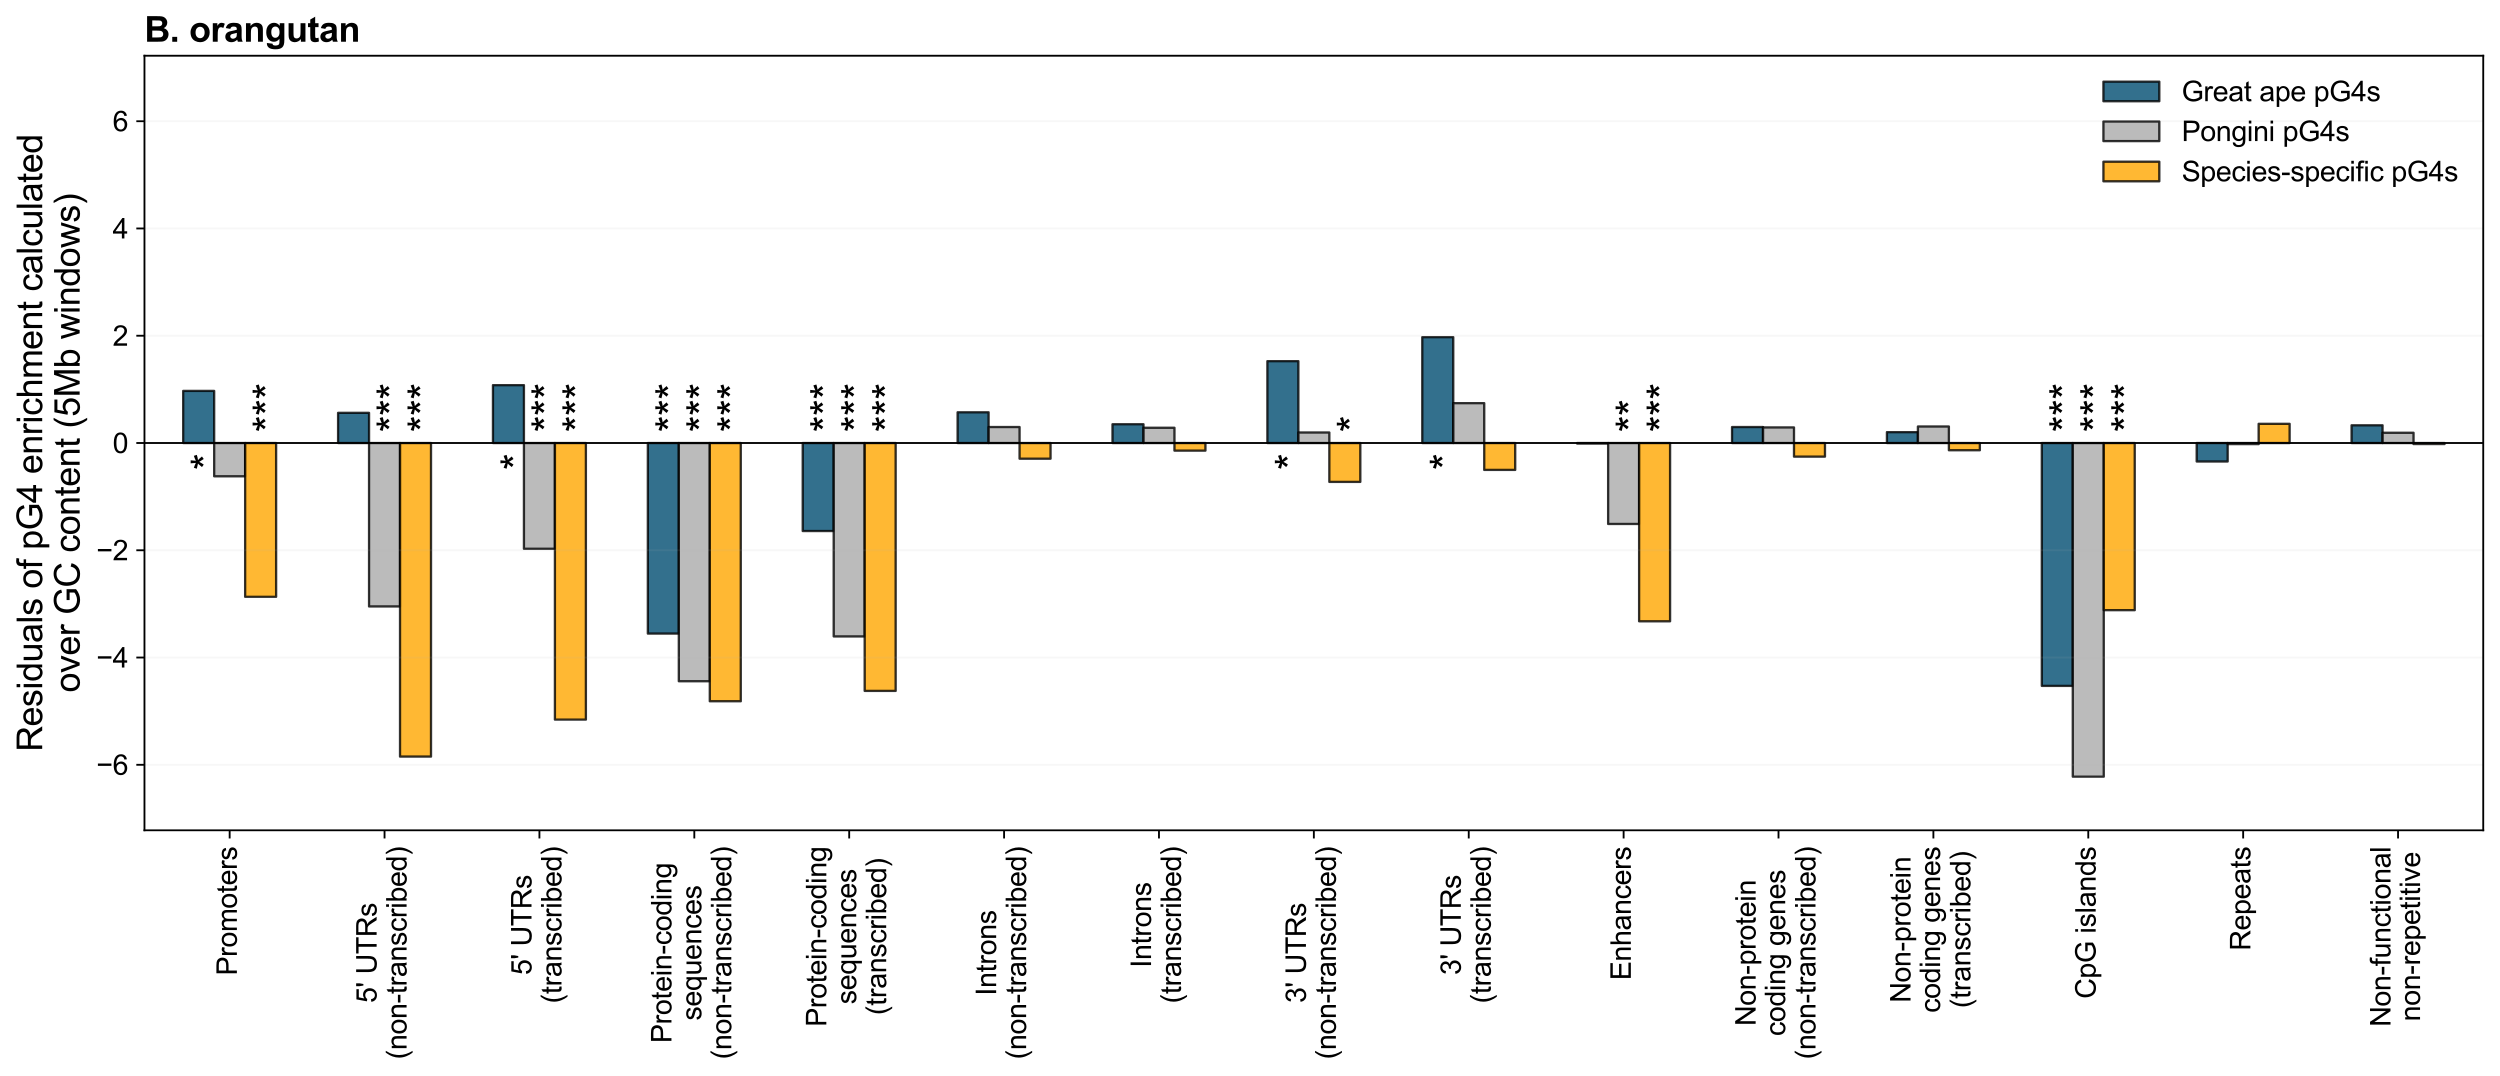 <?xml version="1.0" encoding="utf-8" standalone="no"?>
<!DOCTYPE svg PUBLIC "-//W3C//DTD SVG 1.1//EN"
  "http://www.w3.org/Graphics/SVG/1.1/DTD/svg11.dtd">
<svg xmlns:xlink="http://www.w3.org/1999/xlink" width="1073.643pt" height="462.14pt" viewBox="0 0 1073.643 462.14" xmlns="http://www.w3.org/2000/svg" version="1.1">
 <defs>
  <style type="text/css">*{stroke-linejoin: round; stroke-linecap: butt}</style>
 </defs>
 <g id="figure_1">
  <g id="patch_1">
   <path d="M 0 462.14 
L 1073.643 462.14 
L 1073.643 0 
L 0 0 
L 0 462.14 
z
" style="fill: none"/>
  </g>
  <g id="axes_1">
   <g id="patch_2">
    <path d="M 62.043 356.577 
L 1066.443 356.577 
L 1066.443 23.937 
L 62.043 23.937 
L 62.043 356.577 
z
" style="fill: none"/>
   </g>
   <g id="patch_3">
    <path d="M 78.672 190.257 
L 91.976 190.257 
L 91.976 167.883 
L 78.672 167.883 
z
" clip-path="url(#pf54c132f01)" style="fill: #004d71; opacity: 0.8; stroke: #000000; stroke-linejoin: miter"/>
   </g>
   <g id="patch_4">
    <path d="M 145.189 190.257 
L 158.492 190.257 
L 158.492 177.307 
L 145.189 177.307 
z
" clip-path="url(#pf54c132f01)" style="fill: #004d71; opacity: 0.8; stroke: #000000; stroke-linejoin: miter"/>
   </g>
   <g id="patch_5">
    <path d="M 211.705 190.257 
L 225.009 190.257 
L 225.009 165.408 
L 211.705 165.408 
z
" clip-path="url(#pf54c132f01)" style="fill: #004d71; opacity: 0.8; stroke: #000000; stroke-linejoin: miter"/>
   </g>
   <g id="patch_6">
    <path d="M 278.222 190.257 
L 291.525 190.257 
L 291.525 272.1 
L 278.222 272.1 
z
" clip-path="url(#pf54c132f01)" style="fill: #004d71; opacity: 0.8; stroke: #000000; stroke-linejoin: miter"/>
   </g>
   <g id="patch_7">
    <path d="M 344.738 190.257 
L 358.042 190.257 
L 358.042 228.056 
L 344.738 228.056 
z
" clip-path="url(#pf54c132f01)" style="fill: #004d71; opacity: 0.8; stroke: #000000; stroke-linejoin: miter"/>
   </g>
   <g id="patch_8">
    <path d="M 411.255 190.257 
L 424.558 190.257 
L 424.558 177.055 
L 411.255 177.055 
z
" clip-path="url(#pf54c132f01)" style="fill: #004d71; opacity: 0.8; stroke: #000000; stroke-linejoin: miter"/>
   </g>
   <g id="patch_9">
    <path d="M 477.772 190.257 
L 491.075 190.257 
L 491.075 182.198 
L 477.772 182.198 
z
" clip-path="url(#pf54c132f01)" style="fill: #004d71; opacity: 0.8; stroke: #000000; stroke-linejoin: miter"/>
   </g>
   <g id="patch_10">
    <path d="M 544.288 190.257 
L 557.591 190.257 
L 557.591 155.096 
L 544.288 155.096 
z
" clip-path="url(#pf54c132f01)" style="fill: #004d71; opacity: 0.8; stroke: #000000; stroke-linejoin: miter"/>
   </g>
   <g id="patch_11">
    <path d="M 610.805 190.257 
L 624.108 190.257 
L 624.108 144.793 
L 610.805 144.793 
z
" clip-path="url(#pf54c132f01)" style="fill: #004d71; opacity: 0.8; stroke: #000000; stroke-linejoin: miter"/>
   </g>
   <g id="patch_12">
    <path d="M 677.321 190.257 
L 690.625 190.257 
L 690.625 190.499 
L 677.321 190.499 
z
" clip-path="url(#pf54c132f01)" style="fill: #004d71; opacity: 0.8; stroke: #000000; stroke-linejoin: miter"/>
   </g>
   <g id="patch_13">
    <path d="M 743.838 190.257 
L 757.141 190.257 
L 757.141 183.402 
L 743.838 183.402 
z
" clip-path="url(#pf54c132f01)" style="fill: #004d71; opacity: 0.8; stroke: #000000; stroke-linejoin: miter"/>
   </g>
   <g id="patch_14">
    <path d="M 810.354 190.257 
L 823.658 190.257 
L 823.658 185.586 
L 810.354 185.586 
z
" clip-path="url(#pf54c132f01)" style="fill: #004d71; opacity: 0.8; stroke: #000000; stroke-linejoin: miter"/>
   </g>
   <g id="patch_15">
    <path d="M 876.871 190.257 
L 890.174 190.257 
L 890.174 294.553 
L 876.871 294.553 
z
" clip-path="url(#pf54c132f01)" style="fill: #004d71; opacity: 0.8; stroke: #000000; stroke-linejoin: miter"/>
   </g>
   <g id="patch_16">
    <path d="M 943.387 190.257 
L 956.691 190.257 
L 956.691 198.19 
L 943.387 198.19 
z
" clip-path="url(#pf54c132f01)" style="fill: #004d71; opacity: 0.8; stroke: #000000; stroke-linejoin: miter"/>
   </g>
   <g id="patch_17">
    <path d="M 1009.904 190.257 
L 1023.207 190.257 
L 1023.207 182.637 
L 1009.904 182.637 
z
" clip-path="url(#pf54c132f01)" style="fill: #004d71; opacity: 0.8; stroke: #000000; stroke-linejoin: miter"/>
   </g>
   <g id="patch_18">
    <path d="M 91.976 190.257 
L 105.279 190.257 
L 105.279 204.539 
L 91.976 204.539 
z
" clip-path="url(#pf54c132f01)" style="fill: #aaaaaa; opacity: 0.8; stroke: #000000; stroke-linejoin: miter"/>
   </g>
   <g id="patch_19">
    <path d="M 158.492 190.257 
L 171.795 190.257 
L 171.795 260.441 
L 158.492 260.441 
z
" clip-path="url(#pf54c132f01)" style="fill: #aaaaaa; opacity: 0.8; stroke: #000000; stroke-linejoin: miter"/>
   </g>
   <g id="patch_20">
    <path d="M 225.009 190.257 
L 238.312 190.257 
L 238.312 235.676 
L 225.009 235.676 
z
" clip-path="url(#pf54c132f01)" style="fill: #aaaaaa; opacity: 0.8; stroke: #000000; stroke-linejoin: miter"/>
   </g>
   <g id="patch_21">
    <path d="M 291.525 190.257 
L 304.829 190.257 
L 304.829 292.552 
L 291.525 292.552 
z
" clip-path="url(#pf54c132f01)" style="fill: #aaaaaa; opacity: 0.8; stroke: #000000; stroke-linejoin: miter"/>
   </g>
   <g id="patch_22">
    <path d="M 358.042 190.257 
L 371.345 190.257 
L 371.345 273.313 
L 358.042 273.313 
z
" clip-path="url(#pf54c132f01)" style="fill: #aaaaaa; opacity: 0.8; stroke: #000000; stroke-linejoin: miter"/>
   </g>
   <g id="patch_23">
    <path d="M 424.558 190.257 
L 437.862 190.257 
L 437.862 183.4 
L 424.558 183.4 
z
" clip-path="url(#pf54c132f01)" style="fill: #aaaaaa; opacity: 0.8; stroke: #000000; stroke-linejoin: miter"/>
   </g>
   <g id="patch_24">
    <path d="M 491.075 190.257 
L 504.378 190.257 
L 504.378 183.71 
L 491.075 183.71 
z
" clip-path="url(#pf54c132f01)" style="fill: #aaaaaa; opacity: 0.8; stroke: #000000; stroke-linejoin: miter"/>
   </g>
   <g id="patch_25">
    <path d="M 557.591 190.257 
L 570.895 190.257 
L 570.895 185.744 
L 557.591 185.744 
z
" clip-path="url(#pf54c132f01)" style="fill: #aaaaaa; opacity: 0.8; stroke: #000000; stroke-linejoin: miter"/>
   </g>
   <g id="patch_26">
    <path d="M 624.108 190.257 
L 637.411 190.257 
L 637.411 173.145 
L 624.108 173.145 
z
" clip-path="url(#pf54c132f01)" style="fill: #aaaaaa; opacity: 0.8; stroke: #000000; stroke-linejoin: miter"/>
   </g>
   <g id="patch_27">
    <path d="M 690.625 190.257 
L 703.928 190.257 
L 703.928 225.016 
L 690.625 225.016 
z
" clip-path="url(#pf54c132f01)" style="fill: #aaaaaa; opacity: 0.8; stroke: #000000; stroke-linejoin: miter"/>
   </g>
   <g id="patch_28">
    <path d="M 757.141 190.257 
L 770.444 190.257 
L 770.444 183.576 
L 757.141 183.576 
z
" clip-path="url(#pf54c132f01)" style="fill: #aaaaaa; opacity: 0.8; stroke: #000000; stroke-linejoin: miter"/>
   </g>
   <g id="patch_29">
    <path d="M 823.658 190.257 
L 836.961 190.257 
L 836.961 183.168 
L 823.658 183.168 
z
" clip-path="url(#pf54c132f01)" style="fill: #aaaaaa; opacity: 0.8; stroke: #000000; stroke-linejoin: miter"/>
   </g>
   <g id="patch_30">
    <path d="M 890.174 190.257 
L 903.478 190.257 
L 903.478 333.545 
L 890.174 333.545 
z
" clip-path="url(#pf54c132f01)" style="fill: #aaaaaa; opacity: 0.8; stroke: #000000; stroke-linejoin: miter"/>
   </g>
   <g id="patch_31">
    <path d="M 956.691 190.257 
L 969.994 190.257 
L 969.994 190.734 
L 956.691 190.734 
z
" clip-path="url(#pf54c132f01)" style="fill: #aaaaaa; opacity: 0.8; stroke: #000000; stroke-linejoin: miter"/>
   </g>
   <g id="patch_32">
    <path d="M 1023.207 190.257 
L 1036.511 190.257 
L 1036.511 185.855 
L 1023.207 185.855 
z
" clip-path="url(#pf54c132f01)" style="fill: #aaaaaa; opacity: 0.8; stroke: #000000; stroke-linejoin: miter"/>
   </g>
   <g id="patch_33">
    <path d="M 105.279 190.257 
L 118.582 190.257 
L 118.582 256.3 
L 105.279 256.3 
z
" clip-path="url(#pf54c132f01)" style="fill: #ffa600; opacity: 0.8; stroke: #000000; stroke-linejoin: miter"/>
   </g>
   <g id="patch_34">
    <path d="M 171.795 190.257 
L 185.099 190.257 
L 185.099 324.922 
L 171.795 324.922 
z
" clip-path="url(#pf54c132f01)" style="fill: #ffa600; opacity: 0.8; stroke: #000000; stroke-linejoin: miter"/>
   </g>
   <g id="patch_35">
    <path d="M 238.312 190.257 
L 251.615 190.257 
L 251.615 309.037 
L 238.312 309.037 
z
" clip-path="url(#pf54c132f01)" style="fill: #ffa600; opacity: 0.8; stroke: #000000; stroke-linejoin: miter"/>
   </g>
   <g id="patch_36">
    <path d="M 304.829 190.257 
L 318.132 190.257 
L 318.132 301.162 
L 304.829 301.162 
z
" clip-path="url(#pf54c132f01)" style="fill: #ffa600; opacity: 0.8; stroke: #000000; stroke-linejoin: miter"/>
   </g>
   <g id="patch_37">
    <path d="M 371.345 190.257 
L 384.648 190.257 
L 384.648 296.714 
L 371.345 296.714 
z
" clip-path="url(#pf54c132f01)" style="fill: #ffa600; opacity: 0.8; stroke: #000000; stroke-linejoin: miter"/>
   </g>
   <g id="patch_38">
    <path d="M 437.862 190.257 
L 451.165 190.257 
L 451.165 196.985 
L 437.862 196.985 
z
" clip-path="url(#pf54c132f01)" style="fill: #ffa600; opacity: 0.8; stroke: #000000; stroke-linejoin: miter"/>
   </g>
   <g id="patch_39">
    <path d="M 504.378 190.257 
L 517.682 190.257 
L 517.682 193.52 
L 504.378 193.52 
z
" clip-path="url(#pf54c132f01)" style="fill: #ffa600; opacity: 0.8; stroke: #000000; stroke-linejoin: miter"/>
   </g>
   <g id="patch_40">
    <path d="M 570.895 190.257 
L 584.198 190.257 
L 584.198 206.948 
L 570.895 206.948 
z
" clip-path="url(#pf54c132f01)" style="fill: #ffa600; opacity: 0.8; stroke: #000000; stroke-linejoin: miter"/>
   </g>
   <g id="patch_41">
    <path d="M 637.411 190.257 
L 650.715 190.257 
L 650.715 201.812 
L 637.411 201.812 
z
" clip-path="url(#pf54c132f01)" style="fill: #ffa600; opacity: 0.8; stroke: #000000; stroke-linejoin: miter"/>
   </g>
   <g id="patch_42">
    <path d="M 703.928 190.257 
L 717.231 190.257 
L 717.231 266.809 
L 703.928 266.809 
z
" clip-path="url(#pf54c132f01)" style="fill: #ffa600; opacity: 0.8; stroke: #000000; stroke-linejoin: miter"/>
   </g>
   <g id="patch_43">
    <path d="M 770.444 190.257 
L 783.748 190.257 
L 783.748 196.098 
L 770.444 196.098 
z
" clip-path="url(#pf54c132f01)" style="fill: #ffa600; opacity: 0.8; stroke: #000000; stroke-linejoin: miter"/>
   </g>
   <g id="patch_44">
    <path d="M 836.961 190.257 
L 850.264 190.257 
L 850.264 193.354 
L 836.961 193.354 
z
" clip-path="url(#pf54c132f01)" style="fill: #ffa600; opacity: 0.8; stroke: #000000; stroke-linejoin: miter"/>
   </g>
   <g id="patch_45">
    <path d="M 903.478 190.257 
L 916.781 190.257 
L 916.781 262.042 
L 903.478 262.042 
z
" clip-path="url(#pf54c132f01)" style="fill: #ffa600; opacity: 0.8; stroke: #000000; stroke-linejoin: miter"/>
   </g>
   <g id="patch_46">
    <path d="M 969.994 190.257 
L 983.297 190.257 
L 983.297 182.02 
L 969.994 182.02 
z
" clip-path="url(#pf54c132f01)" style="fill: #ffa600; opacity: 0.8; stroke: #000000; stroke-linejoin: miter"/>
   </g>
   <g id="patch_47">
    <path d="M 1036.511 190.257 
L 1049.814 190.257 
L 1049.814 190.707 
L 1036.511 190.707 
z
" clip-path="url(#pf54c132f01)" style="fill: #ffa600; opacity: 0.8; stroke: #000000; stroke-linejoin: miter"/>
   </g>
   <g id="matplotlib.axis_1">
    <g id="xtick_1">
     <g id="line2d_1">
      <defs>
       <path id="m095db98b89" d="M 0 0 
L 0 3.5 
" style="stroke: #000000; stroke-width: 0.8"/>
      </defs>
      <g>
       <use xlink:href="#m095db98b89" x="98.627" y="356.577" style="stroke: #000000; stroke-width: 0.8"/>
      </g>
     </g>
     <g id="text_1">
      <!-- Promoters -->
      <g transform="translate(101.729 418.921) rotate(-90) scale(0.12 -0.12)">
       <defs>
        <path id="ArialMT-50" d="M 494 0 
L 494 4581 
L 2222 4581 
Q 2678 4581 2919 4538 
Q 3256 4481 3484 4323 
Q 3713 4166 3852 3881 
Q 3991 3597 3991 3256 
Q 3991 2672 3619 2267 
Q 3247 1863 2275 1863 
L 1100 1863 
L 1100 0 
L 494 0 
z
M 1100 2403 
L 2284 2403 
Q 2872 2403 3119 2622 
Q 3366 2841 3366 3238 
Q 3366 3525 3220 3729 
Q 3075 3934 2838 4000 
Q 2684 4041 2272 4041 
L 1100 4041 
L 1100 2403 
z
" transform="scale(0.016)"/>
        <path id="ArialMT-72" d="M 416 0 
L 416 3319 
L 922 3319 
L 922 2816 
Q 1116 3169 1280 3281 
Q 1444 3394 1641 3394 
Q 1925 3394 2219 3213 
L 2025 2691 
Q 1819 2813 1613 2813 
Q 1428 2813 1281 2702 
Q 1134 2591 1072 2394 
Q 978 2094 978 1738 
L 978 0 
L 416 0 
z
" transform="scale(0.016)"/>
        <path id="ArialMT-6f" d="M 213 1659 
Q 213 2581 725 3025 
Q 1153 3394 1769 3394 
Q 2453 3394 2887 2945 
Q 3322 2497 3322 1706 
Q 3322 1066 3130 698 
Q 2938 331 2570 128 
Q 2203 -75 1769 -75 
Q 1072 -75 642 372 
Q 213 819 213 1659 
z
M 791 1659 
Q 791 1022 1069 705 
Q 1347 388 1769 388 
Q 2188 388 2466 706 
Q 2744 1025 2744 1678 
Q 2744 2294 2464 2611 
Q 2184 2928 1769 2928 
Q 1347 2928 1069 2612 
Q 791 2297 791 1659 
z
" transform="scale(0.016)"/>
        <path id="ArialMT-6d" d="M 422 0 
L 422 3319 
L 925 3319 
L 925 2853 
Q 1081 3097 1340 3245 
Q 1600 3394 1931 3394 
Q 2300 3394 2536 3241 
Q 2772 3088 2869 2813 
Q 3263 3394 3894 3394 
Q 4388 3394 4653 3120 
Q 4919 2847 4919 2278 
L 4919 0 
L 4359 0 
L 4359 2091 
Q 4359 2428 4304 2576 
Q 4250 2725 4106 2815 
Q 3963 2906 3769 2906 
Q 3419 2906 3187 2673 
Q 2956 2441 2956 1928 
L 2956 0 
L 2394 0 
L 2394 2156 
Q 2394 2531 2256 2718 
Q 2119 2906 1806 2906 
Q 1569 2906 1367 2781 
Q 1166 2656 1075 2415 
Q 984 2175 984 1722 
L 984 0 
L 422 0 
z
" transform="scale(0.016)"/>
        <path id="ArialMT-74" d="M 1650 503 
L 1731 6 
Q 1494 -44 1306 -44 
Q 1000 -44 831 53 
Q 663 150 594 308 
Q 525 466 525 972 
L 525 2881 
L 113 2881 
L 113 3319 
L 525 3319 
L 525 4141 
L 1084 4478 
L 1084 3319 
L 1650 3319 
L 1650 2881 
L 1084 2881 
L 1084 941 
Q 1084 700 1114 631 
Q 1144 563 1211 522 
Q 1278 481 1403 481 
Q 1497 481 1650 503 
z
" transform="scale(0.016)"/>
        <path id="ArialMT-65" d="M 2694 1069 
L 3275 997 
Q 3138 488 2766 206 
Q 2394 -75 1816 -75 
Q 1088 -75 661 373 
Q 234 822 234 1631 
Q 234 2469 665 2931 
Q 1097 3394 1784 3394 
Q 2450 3394 2872 2941 
Q 3294 2488 3294 1666 
Q 3294 1616 3291 1516 
L 816 1516 
Q 847 969 1125 678 
Q 1403 388 1819 388 
Q 2128 388 2347 550 
Q 2566 713 2694 1069 
z
M 847 1978 
L 2700 1978 
Q 2663 2397 2488 2606 
Q 2219 2931 1791 2931 
Q 1403 2931 1139 2672 
Q 875 2413 847 1978 
z
" transform="scale(0.016)"/>
        <path id="ArialMT-73" d="M 197 991 
L 753 1078 
Q 800 744 1014 566 
Q 1228 388 1613 388 
Q 2000 388 2187 545 
Q 2375 703 2375 916 
Q 2375 1106 2209 1216 
Q 2094 1291 1634 1406 
Q 1016 1563 777 1677 
Q 538 1791 414 1992 
Q 291 2194 291 2438 
Q 291 2659 392 2848 
Q 494 3038 669 3163 
Q 800 3259 1026 3326 
Q 1253 3394 1513 3394 
Q 1903 3394 2198 3281 
Q 2494 3169 2634 2976 
Q 2775 2784 2828 2463 
L 2278 2388 
Q 2241 2644 2061 2787 
Q 1881 2931 1553 2931 
Q 1166 2931 1000 2803 
Q 834 2675 834 2503 
Q 834 2394 903 2306 
Q 972 2216 1119 2156 
Q 1203 2125 1616 2013 
Q 2213 1853 2448 1751 
Q 2684 1650 2818 1456 
Q 2953 1263 2953 975 
Q 2953 694 2789 445 
Q 2625 197 2315 61 
Q 2006 -75 1616 -75 
Q 969 -75 630 194 
Q 291 463 197 991 
z
" transform="scale(0.016)"/>
       </defs>
       <use xlink:href="#ArialMT-50"/>
       <use xlink:href="#ArialMT-72" x="66.699"/>
       <use xlink:href="#ArialMT-6f" x="100"/>
       <use xlink:href="#ArialMT-6d" x="155.615"/>
       <use xlink:href="#ArialMT-6f" x="238.916"/>
       <use xlink:href="#ArialMT-74" x="294.531"/>
       <use xlink:href="#ArialMT-65" x="322.314"/>
       <use xlink:href="#ArialMT-72" x="377.93"/>
       <use xlink:href="#ArialMT-73" x="411.23"/>
      </g>
     </g>
    </g>
    <g id="xtick_2">
     <g id="line2d_2">
      <g>
       <use xlink:href="#m095db98b89" x="165.144" y="356.577" style="stroke: #000000; stroke-width: 0.8"/>
      </g>
     </g>
     <g id="text_2">
      <!-- 5' UTRs -->
      <g transform="translate(161.742 430.738) rotate(-90) scale(0.12 -0.12)">
       <defs>
        <path id="ArialMT-35" d="M 266 1200 
L 856 1250 
Q 922 819 1161 601 
Q 1400 384 1738 384 
Q 2144 384 2425 690 
Q 2706 997 2706 1503 
Q 2706 1984 2436 2262 
Q 2166 2541 1728 2541 
Q 1456 2541 1237 2417 
Q 1019 2294 894 2097 
L 366 2166 
L 809 4519 
L 3088 4519 
L 3088 3981 
L 1259 3981 
L 1013 2750 
Q 1425 3038 1878 3038 
Q 2478 3038 2890 2622 
Q 3303 2206 3303 1553 
Q 3303 931 2941 478 
Q 2500 -78 1738 -78 
Q 1113 -78 717 272 
Q 322 622 266 1200 
z
" transform="scale(0.016)"/>
        <path id="ArialMT-27" d="M 425 2959 
L 281 3816 
L 281 4581 
L 922 4581 
L 922 3816 
L 772 2959 
L 425 2959 
z
" transform="scale(0.016)"/>
        <path id="ArialMT-20" transform="scale(0.016)"/>
        <path id="ArialMT-55" d="M 3500 4581 
L 4106 4581 
L 4106 1934 
Q 4106 1244 3950 837 
Q 3794 431 3386 176 
Q 2978 -78 2316 -78 
Q 1672 -78 1262 144 
Q 853 366 678 786 
Q 503 1206 503 1934 
L 503 4581 
L 1109 4581 
L 1109 1938 
Q 1109 1341 1220 1058 
Q 1331 775 1601 622 
Q 1872 469 2263 469 
Q 2931 469 3215 772 
Q 3500 1075 3500 1938 
L 3500 4581 
z
" transform="scale(0.016)"/>
        <path id="ArialMT-54" d="M 1659 0 
L 1659 4041 
L 150 4041 
L 150 4581 
L 3781 4581 
L 3781 4041 
L 2266 4041 
L 2266 0 
L 1659 0 
z
" transform="scale(0.016)"/>
        <path id="ArialMT-52" d="M 503 0 
L 503 4581 
L 2534 4581 
Q 3147 4581 3465 4457 
Q 3784 4334 3975 4021 
Q 4166 3709 4166 3331 
Q 4166 2844 3850 2509 
Q 3534 2175 2875 2084 
Q 3116 1969 3241 1856 
Q 3506 1613 3744 1247 
L 4541 0 
L 3778 0 
L 3172 953 
Q 2906 1366 2734 1584 
Q 2563 1803 2427 1890 
Q 2291 1978 2150 2013 
Q 2047 2034 1813 2034 
L 1109 2034 
L 1109 0 
L 503 0 
z
M 1109 2559 
L 2413 2559 
Q 2828 2559 3062 2645 
Q 3297 2731 3419 2920 
Q 3541 3109 3541 3331 
Q 3541 3656 3305 3865 
Q 3069 4075 2559 4075 
L 1109 4075 
L 1109 2559 
z
" transform="scale(0.016)"/>
       </defs>
       <use xlink:href="#ArialMT-35"/>
       <use xlink:href="#ArialMT-27" x="55.615"/>
       <use xlink:href="#ArialMT-20" x="74.707"/>
       <use xlink:href="#ArialMT-55" x="102.49"/>
       <use xlink:href="#ArialMT-54" x="174.707"/>
       <use xlink:href="#ArialMT-52" x="235.791"/>
       <use xlink:href="#ArialMT-73" x="308.008"/>
      </g>
      <!-- (non-transcribed) -->
      <g transform="translate(174.61 454.94) rotate(-90) scale(0.12 -0.12)">
       <defs>
        <path id="ArialMT-28" d="M 1497 -1347 
Q 1031 -759 709 28 
Q 388 816 388 1659 
Q 388 2403 628 3084 
Q 909 3875 1497 4659 
L 1900 4659 
Q 1522 4009 1400 3731 
Q 1209 3300 1100 2831 
Q 966 2247 966 1656 
Q 966 153 1900 -1347 
L 1497 -1347 
z
" transform="scale(0.016)"/>
        <path id="ArialMT-6e" d="M 422 0 
L 422 3319 
L 928 3319 
L 928 2847 
Q 1294 3394 1984 3394 
Q 2284 3394 2536 3286 
Q 2788 3178 2913 3003 
Q 3038 2828 3088 2588 
Q 3119 2431 3119 2041 
L 3119 0 
L 2556 0 
L 2556 2019 
Q 2556 2363 2490 2533 
Q 2425 2703 2258 2804 
Q 2091 2906 1866 2906 
Q 1506 2906 1245 2678 
Q 984 2450 984 1813 
L 984 0 
L 422 0 
z
" transform="scale(0.016)"/>
        <path id="ArialMT-2d" d="M 203 1375 
L 203 1941 
L 1931 1941 
L 1931 1375 
L 203 1375 
z
" transform="scale(0.016)"/>
        <path id="ArialMT-61" d="M 2588 409 
Q 2275 144 1986 34 
Q 1697 -75 1366 -75 
Q 819 -75 525 192 
Q 231 459 231 875 
Q 231 1119 342 1320 
Q 453 1522 633 1644 
Q 813 1766 1038 1828 
Q 1203 1872 1538 1913 
Q 2219 1994 2541 2106 
Q 2544 2222 2544 2253 
Q 2544 2597 2384 2738 
Q 2169 2928 1744 2928 
Q 1347 2928 1158 2789 
Q 969 2650 878 2297 
L 328 2372 
Q 403 2725 575 2942 
Q 747 3159 1072 3276 
Q 1397 3394 1825 3394 
Q 2250 3394 2515 3294 
Q 2781 3194 2906 3042 
Q 3031 2891 3081 2659 
Q 3109 2516 3109 2141 
L 3109 1391 
Q 3109 606 3145 398 
Q 3181 191 3288 0 
L 2700 0 
Q 2613 175 2588 409 
z
M 2541 1666 
Q 2234 1541 1622 1453 
Q 1275 1403 1131 1340 
Q 988 1278 909 1158 
Q 831 1038 831 891 
Q 831 666 1001 516 
Q 1172 366 1500 366 
Q 1825 366 2078 508 
Q 2331 650 2450 897 
Q 2541 1088 2541 1459 
L 2541 1666 
z
" transform="scale(0.016)"/>
        <path id="ArialMT-63" d="M 2588 1216 
L 3141 1144 
Q 3050 572 2676 248 
Q 2303 -75 1759 -75 
Q 1078 -75 664 370 
Q 250 816 250 1647 
Q 250 2184 428 2587 
Q 606 2991 970 3192 
Q 1334 3394 1763 3394 
Q 2303 3394 2647 3120 
Q 2991 2847 3088 2344 
L 2541 2259 
Q 2463 2594 2264 2762 
Q 2066 2931 1784 2931 
Q 1359 2931 1093 2626 
Q 828 2322 828 1663 
Q 828 994 1084 691 
Q 1341 388 1753 388 
Q 2084 388 2306 591 
Q 2528 794 2588 1216 
z
" transform="scale(0.016)"/>
        <path id="ArialMT-69" d="M 425 3934 
L 425 4581 
L 988 4581 
L 988 3934 
L 425 3934 
z
M 425 0 
L 425 3319 
L 988 3319 
L 988 0 
L 425 0 
z
" transform="scale(0.016)"/>
        <path id="ArialMT-62" d="M 941 0 
L 419 0 
L 419 4581 
L 981 4581 
L 981 2947 
Q 1338 3394 1891 3394 
Q 2197 3394 2470 3270 
Q 2744 3147 2920 2923 
Q 3097 2700 3197 2384 
Q 3297 2069 3297 1709 
Q 3297 856 2875 390 
Q 2453 -75 1863 -75 
Q 1275 -75 941 416 
L 941 0 
z
M 934 1684 
Q 934 1088 1097 822 
Q 1363 388 1816 388 
Q 2184 388 2453 708 
Q 2722 1028 2722 1663 
Q 2722 2313 2464 2622 
Q 2206 2931 1841 2931 
Q 1472 2931 1203 2611 
Q 934 2291 934 1684 
z
" transform="scale(0.016)"/>
        <path id="ArialMT-64" d="M 2575 0 
L 2575 419 
Q 2259 -75 1647 -75 
Q 1250 -75 917 144 
Q 584 363 401 755 
Q 219 1147 219 1656 
Q 219 2153 384 2558 
Q 550 2963 881 3178 
Q 1213 3394 1622 3394 
Q 1922 3394 2156 3267 
Q 2391 3141 2538 2938 
L 2538 4581 
L 3097 4581 
L 3097 0 
L 2575 0 
z
M 797 1656 
Q 797 1019 1065 703 
Q 1334 388 1700 388 
Q 2069 388 2326 689 
Q 2584 991 2584 1609 
Q 2584 2291 2321 2609 
Q 2059 2928 1675 2928 
Q 1300 2928 1048 2622 
Q 797 2316 797 1656 
z
" transform="scale(0.016)"/>
        <path id="ArialMT-29" d="M 791 -1347 
L 388 -1347 
Q 1322 153 1322 1656 
Q 1322 2244 1188 2822 
Q 1081 3291 891 3722 
Q 769 4003 388 4659 
L 791 4659 
Q 1378 3875 1659 3084 
Q 1900 2403 1900 1659 
Q 1900 816 1576 28 
Q 1253 -759 791 -1347 
z
" transform="scale(0.016)"/>
       </defs>
       <use xlink:href="#ArialMT-28"/>
       <use xlink:href="#ArialMT-6e" x="33.301"/>
       <use xlink:href="#ArialMT-6f" x="88.916"/>
       <use xlink:href="#ArialMT-6e" x="144.531"/>
       <use xlink:href="#ArialMT-2d" x="200.146"/>
       <use xlink:href="#ArialMT-74" x="233.447"/>
       <use xlink:href="#ArialMT-72" x="261.23"/>
       <use xlink:href="#ArialMT-61" x="294.531"/>
       <use xlink:href="#ArialMT-6e" x="350.146"/>
       <use xlink:href="#ArialMT-73" x="405.762"/>
       <use xlink:href="#ArialMT-63" x="455.762"/>
       <use xlink:href="#ArialMT-72" x="505.762"/>
       <use xlink:href="#ArialMT-69" x="539.062"/>
       <use xlink:href="#ArialMT-62" x="561.279"/>
       <use xlink:href="#ArialMT-65" x="616.895"/>
       <use xlink:href="#ArialMT-64" x="672.51"/>
       <use xlink:href="#ArialMT-29" x="728.125"/>
      </g>
     </g>
    </g>
    <g id="xtick_3">
     <g id="line2d_3">
      <g>
       <use xlink:href="#m095db98b89" x="231.66" y="356.577" style="stroke: #000000; stroke-width: 0.8"/>
      </g>
     </g>
     <g id="text_3">
      <!-- 5' UTRs -->
      <g transform="translate(228.258 418.731) rotate(-90) scale(0.12 -0.12)">
       <use xlink:href="#ArialMT-35"/>
       <use xlink:href="#ArialMT-27" x="55.615"/>
       <use xlink:href="#ArialMT-20" x="74.707"/>
       <use xlink:href="#ArialMT-55" x="102.49"/>
       <use xlink:href="#ArialMT-54" x="174.707"/>
       <use xlink:href="#ArialMT-52" x="235.791"/>
       <use xlink:href="#ArialMT-73" x="308.008"/>
      </g>
      <!-- (transcribed) -->
      <g transform="translate(241.126 430.925) rotate(-90) scale(0.12 -0.12)">
       <use xlink:href="#ArialMT-28"/>
       <use xlink:href="#ArialMT-74" x="33.301"/>
       <use xlink:href="#ArialMT-72" x="61.084"/>
       <use xlink:href="#ArialMT-61" x="94.385"/>
       <use xlink:href="#ArialMT-6e" x="150"/>
       <use xlink:href="#ArialMT-73" x="205.615"/>
       <use xlink:href="#ArialMT-63" x="255.615"/>
       <use xlink:href="#ArialMT-72" x="305.615"/>
       <use xlink:href="#ArialMT-69" x="338.916"/>
       <use xlink:href="#ArialMT-62" x="361.133"/>
       <use xlink:href="#ArialMT-65" x="416.748"/>
       <use xlink:href="#ArialMT-64" x="472.363"/>
       <use xlink:href="#ArialMT-29" x="527.979"/>
      </g>
     </g>
    </g>
    <g id="xtick_4">
     <g id="line2d_4">
      <g>
       <use xlink:href="#m095db98b89" x="298.177" y="356.577" style="stroke: #000000; stroke-width: 0.8"/>
      </g>
     </g>
     <g id="text_4">
      <!-- Protein-coding -->
      <g transform="translate(288.358 447.945) rotate(-90) scale(0.12 -0.12)">
       <defs>
        <path id="ArialMT-67" d="M 319 -275 
L 866 -356 
Q 900 -609 1056 -725 
Q 1266 -881 1628 -881 
Q 2019 -881 2231 -725 
Q 2444 -569 2519 -288 
Q 2563 -116 2559 434 
Q 2191 0 1641 0 
Q 956 0 581 494 
Q 206 988 206 1678 
Q 206 2153 378 2554 
Q 550 2956 876 3175 
Q 1203 3394 1644 3394 
Q 2231 3394 2613 2919 
L 2613 3319 
L 3131 3319 
L 3131 450 
Q 3131 -325 2973 -648 
Q 2816 -972 2473 -1159 
Q 2131 -1347 1631 -1347 
Q 1038 -1347 672 -1080 
Q 306 -813 319 -275 
z
M 784 1719 
Q 784 1066 1043 766 
Q 1303 466 1694 466 
Q 2081 466 2343 764 
Q 2606 1063 2606 1700 
Q 2606 2309 2336 2618 
Q 2066 2928 1684 2928 
Q 1309 2928 1046 2623 
Q 784 2319 784 1719 
z
" transform="scale(0.016)"/>
       </defs>
       <use xlink:href="#ArialMT-50"/>
       <use xlink:href="#ArialMT-72" x="66.699"/>
       <use xlink:href="#ArialMT-6f" x="100"/>
       <use xlink:href="#ArialMT-74" x="155.615"/>
       <use xlink:href="#ArialMT-65" x="183.398"/>
       <use xlink:href="#ArialMT-69" x="239.014"/>
       <use xlink:href="#ArialMT-6e" x="261.23"/>
       <use xlink:href="#ArialMT-2d" x="316.846"/>
       <use xlink:href="#ArialMT-63" x="350.146"/>
       <use xlink:href="#ArialMT-6f" x="400.146"/>
       <use xlink:href="#ArialMT-64" x="455.762"/>
       <use xlink:href="#ArialMT-69" x="511.377"/>
       <use xlink:href="#ArialMT-6e" x="533.594"/>
       <use xlink:href="#ArialMT-67" x="589.209"/>
      </g>
      <!-- sequences -->
      <g transform="translate(301.191 438.278) rotate(-90) scale(0.12 -0.12)">
       <defs>
        <path id="ArialMT-71" d="M 2538 -1272 
L 2538 353 
Q 2406 169 2170 47 
Q 1934 -75 1669 -75 
Q 1078 -75 651 397 
Q 225 869 225 1691 
Q 225 2191 398 2587 
Q 572 2984 901 3189 
Q 1231 3394 1625 3394 
Q 2241 3394 2594 2875 
L 2594 3319 
L 3100 3319 
L 3100 -1272 
L 2538 -1272 
z
M 803 1669 
Q 803 1028 1072 708 
Q 1341 388 1716 388 
Q 2075 388 2334 692 
Q 2594 997 2594 1619 
Q 2594 2281 2320 2615 
Q 2047 2950 1678 2950 
Q 1313 2950 1058 2639 
Q 803 2328 803 1669 
z
" transform="scale(0.016)"/>
        <path id="ArialMT-75" d="M 2597 0 
L 2597 488 
Q 2209 -75 1544 -75 
Q 1250 -75 995 37 
Q 741 150 617 320 
Q 494 491 444 738 
Q 409 903 409 1263 
L 409 3319 
L 972 3319 
L 972 1478 
Q 972 1038 1006 884 
Q 1059 663 1231 536 
Q 1403 409 1656 409 
Q 1909 409 2131 539 
Q 2353 669 2445 892 
Q 2538 1116 2538 1541 
L 2538 3319 
L 3100 3319 
L 3100 0 
L 2597 0 
z
" transform="scale(0.016)"/>
       </defs>
       <use xlink:href="#ArialMT-73"/>
       <use xlink:href="#ArialMT-65" x="50"/>
       <use xlink:href="#ArialMT-71" x="105.615"/>
       <use xlink:href="#ArialMT-75" x="161.23"/>
       <use xlink:href="#ArialMT-65" x="216.846"/>
       <use xlink:href="#ArialMT-6e" x="272.461"/>
       <use xlink:href="#ArialMT-63" x="328.076"/>
       <use xlink:href="#ArialMT-65" x="378.076"/>
       <use xlink:href="#ArialMT-73" x="433.691"/>
      </g>
      <!-- (non-transcribed) -->
      <g transform="translate(314.059 454.94) rotate(-90) scale(0.12 -0.12)">
       <use xlink:href="#ArialMT-28"/>
       <use xlink:href="#ArialMT-6e" x="33.301"/>
       <use xlink:href="#ArialMT-6f" x="88.916"/>
       <use xlink:href="#ArialMT-6e" x="144.531"/>
       <use xlink:href="#ArialMT-2d" x="200.146"/>
       <use xlink:href="#ArialMT-74" x="233.447"/>
       <use xlink:href="#ArialMT-72" x="261.23"/>
       <use xlink:href="#ArialMT-61" x="294.531"/>
       <use xlink:href="#ArialMT-6e" x="350.146"/>
       <use xlink:href="#ArialMT-73" x="405.762"/>
       <use xlink:href="#ArialMT-63" x="455.762"/>
       <use xlink:href="#ArialMT-72" x="505.762"/>
       <use xlink:href="#ArialMT-69" x="539.062"/>
       <use xlink:href="#ArialMT-62" x="561.279"/>
       <use xlink:href="#ArialMT-65" x="616.895"/>
       <use xlink:href="#ArialMT-64" x="672.51"/>
       <use xlink:href="#ArialMT-29" x="728.125"/>
      </g>
     </g>
    </g>
    <g id="xtick_5">
     <g id="line2d_5">
      <g>
       <use xlink:href="#m095db98b89" x="364.693" y="356.577" style="stroke: #000000; stroke-width: 0.8"/>
      </g>
     </g>
     <g id="text_5">
      <!-- Protein-coding -->
      <g transform="translate(354.875 440.95) rotate(-90) scale(0.12 -0.12)">
       <use xlink:href="#ArialMT-50"/>
       <use xlink:href="#ArialMT-72" x="66.699"/>
       <use xlink:href="#ArialMT-6f" x="100"/>
       <use xlink:href="#ArialMT-74" x="155.615"/>
       <use xlink:href="#ArialMT-65" x="183.398"/>
       <use xlink:href="#ArialMT-69" x="239.014"/>
       <use xlink:href="#ArialMT-6e" x="261.23"/>
       <use xlink:href="#ArialMT-2d" x="316.846"/>
       <use xlink:href="#ArialMT-63" x="350.146"/>
       <use xlink:href="#ArialMT-6f" x="400.146"/>
       <use xlink:href="#ArialMT-64" x="455.762"/>
       <use xlink:href="#ArialMT-69" x="511.377"/>
       <use xlink:href="#ArialMT-6e" x="533.594"/>
       <use xlink:href="#ArialMT-67" x="589.209"/>
      </g>
      <!-- sequences -->
      <g transform="translate(367.708 431.283) rotate(-90) scale(0.12 -0.12)">
       <use xlink:href="#ArialMT-73"/>
       <use xlink:href="#ArialMT-65" x="50"/>
       <use xlink:href="#ArialMT-71" x="105.615"/>
       <use xlink:href="#ArialMT-75" x="161.23"/>
       <use xlink:href="#ArialMT-65" x="216.846"/>
       <use xlink:href="#ArialMT-6e" x="272.461"/>
       <use xlink:href="#ArialMT-63" x="328.076"/>
       <use xlink:href="#ArialMT-65" x="378.076"/>
       <use xlink:href="#ArialMT-73" x="433.691"/>
      </g>
      <!-- (transcribed) -->
      <g transform="translate(380.576 435.938) rotate(-90) scale(0.12 -0.12)">
       <use xlink:href="#ArialMT-28"/>
       <use xlink:href="#ArialMT-74" x="33.301"/>
       <use xlink:href="#ArialMT-72" x="61.084"/>
       <use xlink:href="#ArialMT-61" x="94.385"/>
       <use xlink:href="#ArialMT-6e" x="150"/>
       <use xlink:href="#ArialMT-73" x="205.615"/>
       <use xlink:href="#ArialMT-63" x="255.615"/>
       <use xlink:href="#ArialMT-72" x="305.615"/>
       <use xlink:href="#ArialMT-69" x="338.916"/>
       <use xlink:href="#ArialMT-62" x="361.133"/>
       <use xlink:href="#ArialMT-65" x="416.748"/>
       <use xlink:href="#ArialMT-64" x="472.363"/>
       <use xlink:href="#ArialMT-29" x="527.979"/>
      </g>
     </g>
    </g>
    <g id="xtick_6">
     <g id="line2d_6">
      <g>
       <use xlink:href="#m095db98b89" x="431.21" y="356.577" style="stroke: #000000; stroke-width: 0.8"/>
      </g>
     </g>
     <g id="text_6">
      <!-- Introns -->
      <g transform="translate(427.808 427.6) rotate(-90) scale(0.12 -0.12)">
       <defs>
        <path id="ArialMT-49" d="M 597 0 
L 597 4581 
L 1203 4581 
L 1203 0 
L 597 0 
z
" transform="scale(0.016)"/>
       </defs>
       <use xlink:href="#ArialMT-49"/>
       <use xlink:href="#ArialMT-6e" x="27.783"/>
       <use xlink:href="#ArialMT-74" x="83.398"/>
       <use xlink:href="#ArialMT-72" x="111.182"/>
       <use xlink:href="#ArialMT-6f" x="144.482"/>
       <use xlink:href="#ArialMT-6e" x="200.098"/>
       <use xlink:href="#ArialMT-73" x="255.713"/>
      </g>
      <!-- (non-transcribed) -->
      <g transform="translate(440.676 454.94) rotate(-90) scale(0.12 -0.12)">
       <use xlink:href="#ArialMT-28"/>
       <use xlink:href="#ArialMT-6e" x="33.301"/>
       <use xlink:href="#ArialMT-6f" x="88.916"/>
       <use xlink:href="#ArialMT-6e" x="144.531"/>
       <use xlink:href="#ArialMT-2d" x="200.146"/>
       <use xlink:href="#ArialMT-74" x="233.447"/>
       <use xlink:href="#ArialMT-72" x="261.23"/>
       <use xlink:href="#ArialMT-61" x="294.531"/>
       <use xlink:href="#ArialMT-6e" x="350.146"/>
       <use xlink:href="#ArialMT-73" x="405.762"/>
       <use xlink:href="#ArialMT-63" x="455.762"/>
       <use xlink:href="#ArialMT-72" x="505.762"/>
       <use xlink:href="#ArialMT-69" x="539.062"/>
       <use xlink:href="#ArialMT-62" x="561.279"/>
       <use xlink:href="#ArialMT-65" x="616.895"/>
       <use xlink:href="#ArialMT-64" x="672.51"/>
       <use xlink:href="#ArialMT-29" x="728.125"/>
      </g>
     </g>
    </g>
    <g id="xtick_7">
     <g id="line2d_7">
      <g>
       <use xlink:href="#m095db98b89" x="497.727" y="356.577" style="stroke: #000000; stroke-width: 0.8"/>
      </g>
     </g>
     <g id="text_7">
      <!-- Introns -->
      <g transform="translate(494.325 415.592) rotate(-90) scale(0.12 -0.12)">
       <use xlink:href="#ArialMT-49"/>
       <use xlink:href="#ArialMT-6e" x="27.783"/>
       <use xlink:href="#ArialMT-74" x="83.398"/>
       <use xlink:href="#ArialMT-72" x="111.182"/>
       <use xlink:href="#ArialMT-6f" x="144.482"/>
       <use xlink:href="#ArialMT-6e" x="200.098"/>
       <use xlink:href="#ArialMT-73" x="255.713"/>
      </g>
      <!-- (transcribed) -->
      <g transform="translate(507.192 430.925) rotate(-90) scale(0.12 -0.12)">
       <use xlink:href="#ArialMT-28"/>
       <use xlink:href="#ArialMT-74" x="33.301"/>
       <use xlink:href="#ArialMT-72" x="61.084"/>
       <use xlink:href="#ArialMT-61" x="94.385"/>
       <use xlink:href="#ArialMT-6e" x="150"/>
       <use xlink:href="#ArialMT-73" x="205.615"/>
       <use xlink:href="#ArialMT-63" x="255.615"/>
       <use xlink:href="#ArialMT-72" x="305.615"/>
       <use xlink:href="#ArialMT-69" x="338.916"/>
       <use xlink:href="#ArialMT-62" x="361.133"/>
       <use xlink:href="#ArialMT-65" x="416.748"/>
       <use xlink:href="#ArialMT-64" x="472.363"/>
       <use xlink:href="#ArialMT-29" x="527.979"/>
      </g>
     </g>
    </g>
    <g id="xtick_8">
     <g id="line2d_8">
      <g>
       <use xlink:href="#m095db98b89" x="564.243" y="356.577" style="stroke: #000000; stroke-width: 0.8"/>
      </g>
     </g>
     <g id="text_8">
      <!-- 3' UTRs -->
      <g transform="translate(560.841 430.738) rotate(-90) scale(0.12 -0.12)">
       <defs>
        <path id="ArialMT-33" d="M 269 1209 
L 831 1284 
Q 928 806 1161 595 
Q 1394 384 1728 384 
Q 2125 384 2398 659 
Q 2672 934 2672 1341 
Q 2672 1728 2419 1979 
Q 2166 2231 1775 2231 
Q 1616 2231 1378 2169 
L 1441 2663 
Q 1497 2656 1531 2656 
Q 1891 2656 2178 2843 
Q 2466 3031 2466 3422 
Q 2466 3731 2256 3934 
Q 2047 4138 1716 4138 
Q 1388 4138 1169 3931 
Q 950 3725 888 3313 
L 325 3413 
Q 428 3978 793 4289 
Q 1159 4600 1703 4600 
Q 2078 4600 2393 4439 
Q 2709 4278 2876 4000 
Q 3044 3722 3044 3409 
Q 3044 3113 2884 2869 
Q 2725 2625 2413 2481 
Q 2819 2388 3044 2092 
Q 3269 1797 3269 1353 
Q 3269 753 2831 336 
Q 2394 -81 1725 -81 
Q 1122 -81 723 278 
Q 325 638 269 1209 
z
" transform="scale(0.016)"/>
       </defs>
       <use xlink:href="#ArialMT-33"/>
       <use xlink:href="#ArialMT-27" x="55.615"/>
       <use xlink:href="#ArialMT-20" x="74.707"/>
       <use xlink:href="#ArialMT-55" x="102.49"/>
       <use xlink:href="#ArialMT-54" x="174.707"/>
       <use xlink:href="#ArialMT-52" x="235.791"/>
       <use xlink:href="#ArialMT-73" x="308.008"/>
      </g>
      <!-- (non-transcribed) -->
      <g transform="translate(573.709 454.94) rotate(-90) scale(0.12 -0.12)">
       <use xlink:href="#ArialMT-28"/>
       <use xlink:href="#ArialMT-6e" x="33.301"/>
       <use xlink:href="#ArialMT-6f" x="88.916"/>
       <use xlink:href="#ArialMT-6e" x="144.531"/>
       <use xlink:href="#ArialMT-2d" x="200.146"/>
       <use xlink:href="#ArialMT-74" x="233.447"/>
       <use xlink:href="#ArialMT-72" x="261.23"/>
       <use xlink:href="#ArialMT-61" x="294.531"/>
       <use xlink:href="#ArialMT-6e" x="350.146"/>
       <use xlink:href="#ArialMT-73" x="405.762"/>
       <use xlink:href="#ArialMT-63" x="455.762"/>
       <use xlink:href="#ArialMT-72" x="505.762"/>
       <use xlink:href="#ArialMT-69" x="539.062"/>
       <use xlink:href="#ArialMT-62" x="561.279"/>
       <use xlink:href="#ArialMT-65" x="616.895"/>
       <use xlink:href="#ArialMT-64" x="672.51"/>
       <use xlink:href="#ArialMT-29" x="728.125"/>
      </g>
     </g>
    </g>
    <g id="xtick_9">
     <g id="line2d_9">
      <g>
       <use xlink:href="#m095db98b89" x="630.76" y="356.577" style="stroke: #000000; stroke-width: 0.8"/>
      </g>
     </g>
     <g id="text_9">
      <!-- 3' UTRs -->
      <g transform="translate(627.358 418.731) rotate(-90) scale(0.12 -0.12)">
       <use xlink:href="#ArialMT-33"/>
       <use xlink:href="#ArialMT-27" x="55.615"/>
       <use xlink:href="#ArialMT-20" x="74.707"/>
       <use xlink:href="#ArialMT-55" x="102.49"/>
       <use xlink:href="#ArialMT-54" x="174.707"/>
       <use xlink:href="#ArialMT-52" x="235.791"/>
       <use xlink:href="#ArialMT-73" x="308.008"/>
      </g>
      <!-- (transcribed) -->
      <g transform="translate(640.225 430.925) rotate(-90) scale(0.12 -0.12)">
       <use xlink:href="#ArialMT-28"/>
       <use xlink:href="#ArialMT-74" x="33.301"/>
       <use xlink:href="#ArialMT-72" x="61.084"/>
       <use xlink:href="#ArialMT-61" x="94.385"/>
       <use xlink:href="#ArialMT-6e" x="150"/>
       <use xlink:href="#ArialMT-73" x="205.615"/>
       <use xlink:href="#ArialMT-63" x="255.615"/>
       <use xlink:href="#ArialMT-72" x="305.615"/>
       <use xlink:href="#ArialMT-69" x="338.916"/>
       <use xlink:href="#ArialMT-62" x="361.133"/>
       <use xlink:href="#ArialMT-65" x="416.748"/>
       <use xlink:href="#ArialMT-64" x="472.363"/>
       <use xlink:href="#ArialMT-29" x="527.979"/>
      </g>
     </g>
    </g>
    <g id="xtick_10">
     <g id="line2d_10">
      <g>
       <use xlink:href="#m095db98b89" x="697.276" y="356.577" style="stroke: #000000; stroke-width: 0.8"/>
      </g>
     </g>
     <g id="text_10">
      <!-- Enhancers -->
      <g transform="translate(700.378 420.942) rotate(-90) scale(0.12 -0.12)">
       <defs>
        <path id="ArialMT-45" d="M 506 0 
L 506 4581 
L 3819 4581 
L 3819 4041 
L 1113 4041 
L 1113 2638 
L 3647 2638 
L 3647 2100 
L 1113 2100 
L 1113 541 
L 3925 541 
L 3925 0 
L 506 0 
z
" transform="scale(0.016)"/>
        <path id="ArialMT-68" d="M 422 0 
L 422 4581 
L 984 4581 
L 984 2938 
Q 1378 3394 1978 3394 
Q 2347 3394 2619 3248 
Q 2891 3103 3008 2847 
Q 3125 2591 3125 2103 
L 3125 0 
L 2563 0 
L 2563 2103 
Q 2563 2525 2380 2717 
Q 2197 2909 1863 2909 
Q 1613 2909 1392 2779 
Q 1172 2650 1078 2428 
Q 984 2206 984 1816 
L 984 0 
L 422 0 
z
" transform="scale(0.016)"/>
       </defs>
       <use xlink:href="#ArialMT-45"/>
       <use xlink:href="#ArialMT-6e" x="66.699"/>
       <use xlink:href="#ArialMT-68" x="122.314"/>
       <use xlink:href="#ArialMT-61" x="177.93"/>
       <use xlink:href="#ArialMT-6e" x="233.545"/>
       <use xlink:href="#ArialMT-63" x="289.16"/>
       <use xlink:href="#ArialMT-65" x="339.16"/>
       <use xlink:href="#ArialMT-72" x="394.775"/>
       <use xlink:href="#ArialMT-73" x="428.076"/>
      </g>
     </g>
    </g>
    <g id="xtick_11">
     <g id="line2d_11">
      <g>
       <use xlink:href="#m095db98b89" x="763.793" y="356.577" style="stroke: #000000; stroke-width: 0.8"/>
      </g>
     </g>
     <g id="text_11">
      <!-- Non-protein -->
      <g transform="translate(753.974 440.606) rotate(-90) scale(0.12 -0.12)">
       <defs>
        <path id="ArialMT-4e" d="M 488 0 
L 488 4581 
L 1109 4581 
L 3516 984 
L 3516 4581 
L 4097 4581 
L 4097 0 
L 3475 0 
L 1069 3600 
L 1069 0 
L 488 0 
z
" transform="scale(0.016)"/>
        <path id="ArialMT-70" d="M 422 -1272 
L 422 3319 
L 934 3319 
L 934 2888 
Q 1116 3141 1344 3267 
Q 1572 3394 1897 3394 
Q 2322 3394 2647 3175 
Q 2972 2956 3137 2557 
Q 3303 2159 3303 1684 
Q 3303 1175 3120 767 
Q 2938 359 2589 142 
Q 2241 -75 1856 -75 
Q 1575 -75 1351 44 
Q 1128 163 984 344 
L 984 -1272 
L 422 -1272 
z
M 931 1641 
Q 931 1000 1190 694 
Q 1450 388 1819 388 
Q 2194 388 2461 705 
Q 2728 1022 2728 1688 
Q 2728 2322 2467 2637 
Q 2206 2953 1844 2953 
Q 1484 2953 1207 2617 
Q 931 2281 931 1641 
z
" transform="scale(0.016)"/>
       </defs>
       <use xlink:href="#ArialMT-4e"/>
       <use xlink:href="#ArialMT-6f" x="72.217"/>
       <use xlink:href="#ArialMT-6e" x="127.832"/>
       <use xlink:href="#ArialMT-2d" x="183.447"/>
       <use xlink:href="#ArialMT-70" x="216.748"/>
       <use xlink:href="#ArialMT-72" x="272.363"/>
       <use xlink:href="#ArialMT-6f" x="305.664"/>
       <use xlink:href="#ArialMT-74" x="361.279"/>
       <use xlink:href="#ArialMT-65" x="389.062"/>
       <use xlink:href="#ArialMT-69" x="444.678"/>
       <use xlink:href="#ArialMT-6e" x="466.895"/>
      </g>
      <!-- coding genes -->
      <g transform="translate(766.667 444.951) rotate(-90) scale(0.12 -0.12)">
       <use xlink:href="#ArialMT-63"/>
       <use xlink:href="#ArialMT-6f" x="50"/>
       <use xlink:href="#ArialMT-64" x="105.615"/>
       <use xlink:href="#ArialMT-69" x="161.23"/>
       <use xlink:href="#ArialMT-6e" x="183.447"/>
       <use xlink:href="#ArialMT-67" x="239.062"/>
       <use xlink:href="#ArialMT-20" x="294.678"/>
       <use xlink:href="#ArialMT-67" x="322.461"/>
       <use xlink:href="#ArialMT-65" x="378.076"/>
       <use xlink:href="#ArialMT-6e" x="433.691"/>
       <use xlink:href="#ArialMT-65" x="489.307"/>
       <use xlink:href="#ArialMT-73" x="544.922"/>
      </g>
      <!-- (non-transcribed) -->
      <g transform="translate(779.675 454.94) rotate(-90) scale(0.12 -0.12)">
       <use xlink:href="#ArialMT-28"/>
       <use xlink:href="#ArialMT-6e" x="33.301"/>
       <use xlink:href="#ArialMT-6f" x="88.916"/>
       <use xlink:href="#ArialMT-6e" x="144.531"/>
       <use xlink:href="#ArialMT-2d" x="200.146"/>
       <use xlink:href="#ArialMT-74" x="233.447"/>
       <use xlink:href="#ArialMT-72" x="261.23"/>
       <use xlink:href="#ArialMT-61" x="294.531"/>
       <use xlink:href="#ArialMT-6e" x="350.146"/>
       <use xlink:href="#ArialMT-73" x="405.762"/>
       <use xlink:href="#ArialMT-63" x="455.762"/>
       <use xlink:href="#ArialMT-72" x="505.762"/>
       <use xlink:href="#ArialMT-69" x="539.062"/>
       <use xlink:href="#ArialMT-62" x="561.279"/>
       <use xlink:href="#ArialMT-65" x="616.895"/>
       <use xlink:href="#ArialMT-64" x="672.51"/>
       <use xlink:href="#ArialMT-29" x="728.125"/>
      </g>
     </g>
    </g>
    <g id="xtick_12">
     <g id="line2d_12">
      <g>
       <use xlink:href="#m095db98b89" x="830.309" y="356.577" style="stroke: #000000; stroke-width: 0.8"/>
      </g>
     </g>
     <g id="text_12">
      <!-- Non-protein -->
      <g transform="translate(820.491 430.617) rotate(-90) scale(0.12 -0.12)">
       <use xlink:href="#ArialMT-4e"/>
       <use xlink:href="#ArialMT-6f" x="72.217"/>
       <use xlink:href="#ArialMT-6e" x="127.832"/>
       <use xlink:href="#ArialMT-2d" x="183.447"/>
       <use xlink:href="#ArialMT-70" x="216.748"/>
       <use xlink:href="#ArialMT-72" x="272.363"/>
       <use xlink:href="#ArialMT-6f" x="305.664"/>
       <use xlink:href="#ArialMT-74" x="361.279"/>
       <use xlink:href="#ArialMT-65" x="389.062"/>
       <use xlink:href="#ArialMT-69" x="444.678"/>
       <use xlink:href="#ArialMT-6e" x="466.895"/>
      </g>
      <!-- coding genes -->
      <g transform="translate(833.183 434.962) rotate(-90) scale(0.12 -0.12)">
       <use xlink:href="#ArialMT-63"/>
       <use xlink:href="#ArialMT-6f" x="50"/>
       <use xlink:href="#ArialMT-64" x="105.615"/>
       <use xlink:href="#ArialMT-69" x="161.23"/>
       <use xlink:href="#ArialMT-6e" x="183.447"/>
       <use xlink:href="#ArialMT-67" x="239.062"/>
       <use xlink:href="#ArialMT-20" x="294.678"/>
       <use xlink:href="#ArialMT-67" x="322.461"/>
       <use xlink:href="#ArialMT-65" x="378.076"/>
       <use xlink:href="#ArialMT-6e" x="433.691"/>
       <use xlink:href="#ArialMT-65" x="489.307"/>
       <use xlink:href="#ArialMT-73" x="544.922"/>
      </g>
      <!-- (transcribed) -->
      <g transform="translate(846.192 432.943) rotate(-90) scale(0.12 -0.12)">
       <use xlink:href="#ArialMT-28"/>
       <use xlink:href="#ArialMT-74" x="33.301"/>
       <use xlink:href="#ArialMT-72" x="61.084"/>
       <use xlink:href="#ArialMT-61" x="94.385"/>
       <use xlink:href="#ArialMT-6e" x="150"/>
       <use xlink:href="#ArialMT-73" x="205.615"/>
       <use xlink:href="#ArialMT-63" x="255.615"/>
       <use xlink:href="#ArialMT-72" x="305.615"/>
       <use xlink:href="#ArialMT-69" x="338.916"/>
       <use xlink:href="#ArialMT-62" x="361.133"/>
       <use xlink:href="#ArialMT-65" x="416.748"/>
       <use xlink:href="#ArialMT-64" x="472.363"/>
       <use xlink:href="#ArialMT-29" x="527.979"/>
      </g>
     </g>
    </g>
    <g id="xtick_13">
     <g id="line2d_13">
      <g>
       <use xlink:href="#m095db98b89" x="896.826" y="356.577" style="stroke: #000000; stroke-width: 0.8"/>
      </g>
     </g>
     <g id="text_13">
      <!-- CpG islands -->
      <g transform="translate(900.001 428.935) rotate(-90) scale(0.12 -0.12)">
       <defs>
        <path id="ArialMT-43" d="M 3763 1606 
L 4369 1453 
Q 4178 706 3683 314 
Q 3188 -78 2472 -78 
Q 1731 -78 1267 223 
Q 803 525 561 1097 
Q 319 1669 319 2325 
Q 319 3041 592 3573 
Q 866 4106 1370 4382 
Q 1875 4659 2481 4659 
Q 3169 4659 3637 4309 
Q 4106 3959 4291 3325 
L 3694 3184 
Q 3534 3684 3231 3912 
Q 2928 4141 2469 4141 
Q 1941 4141 1586 3887 
Q 1231 3634 1087 3207 
Q 944 2781 944 2328 
Q 944 1744 1114 1308 
Q 1284 872 1643 656 
Q 2003 441 2422 441 
Q 2931 441 3284 734 
Q 3638 1028 3763 1606 
z
" transform="scale(0.016)"/>
        <path id="ArialMT-47" d="M 2638 1797 
L 2638 2334 
L 4578 2338 
L 4578 638 
Q 4131 281 3656 101 
Q 3181 -78 2681 -78 
Q 2006 -78 1454 211 
Q 903 500 622 1047 
Q 341 1594 341 2269 
Q 341 2938 620 3517 
Q 900 4097 1425 4378 
Q 1950 4659 2634 4659 
Q 3131 4659 3532 4498 
Q 3934 4338 4162 4050 
Q 4391 3763 4509 3300 
L 3963 3150 
Q 3859 3500 3706 3700 
Q 3553 3900 3268 4020 
Q 2984 4141 2638 4141 
Q 2222 4141 1919 4014 
Q 1616 3888 1430 3681 
Q 1244 3475 1141 3228 
Q 966 2803 966 2306 
Q 966 1694 1177 1281 
Q 1388 869 1791 669 
Q 2194 469 2647 469 
Q 3041 469 3416 620 
Q 3791 772 3984 944 
L 3984 1797 
L 2638 1797 
z
" transform="scale(0.016)"/>
        <path id="ArialMT-6c" d="M 409 0 
L 409 4581 
L 972 4581 
L 972 0 
L 409 0 
z
" transform="scale(0.016)"/>
       </defs>
       <use xlink:href="#ArialMT-43"/>
       <use xlink:href="#ArialMT-70" x="72.217"/>
       <use xlink:href="#ArialMT-47" x="127.832"/>
       <use xlink:href="#ArialMT-20" x="205.615"/>
       <use xlink:href="#ArialMT-69" x="233.398"/>
       <use xlink:href="#ArialMT-73" x="255.615"/>
       <use xlink:href="#ArialMT-6c" x="305.615"/>
       <use xlink:href="#ArialMT-61" x="327.832"/>
       <use xlink:href="#ArialMT-6e" x="383.447"/>
       <use xlink:href="#ArialMT-64" x="439.062"/>
       <use xlink:href="#ArialMT-73" x="494.678"/>
      </g>
     </g>
    </g>
    <g id="xtick_14">
     <g id="line2d_14">
      <g>
       <use xlink:href="#m095db98b89" x="963.342" y="356.577" style="stroke: #000000; stroke-width: 0.8"/>
      </g>
     </g>
     <g id="text_14">
      <!-- Repeats -->
      <g transform="translate(966.445 408.269) rotate(-90) scale(0.12 -0.12)">
       <use xlink:href="#ArialMT-52"/>
       <use xlink:href="#ArialMT-65" x="72.217"/>
       <use xlink:href="#ArialMT-70" x="127.832"/>
       <use xlink:href="#ArialMT-65" x="183.447"/>
       <use xlink:href="#ArialMT-61" x="239.062"/>
       <use xlink:href="#ArialMT-74" x="294.678"/>
       <use xlink:href="#ArialMT-73" x="322.461"/>
      </g>
     </g>
    </g>
    <g id="xtick_15">
     <g id="line2d_15">
      <g>
       <use xlink:href="#m095db98b89" x="1029.859" y="356.577" style="stroke: #000000; stroke-width: 0.8"/>
      </g>
     </g>
     <g id="text_15">
      <!-- Non-functional -->
      <g transform="translate(1026.615 440.95) rotate(-90) scale(0.12 -0.12)">
       <defs>
        <path id="ArialMT-66" d="M 556 0 
L 556 2881 
L 59 2881 
L 59 3319 
L 556 3319 
L 556 3672 
Q 556 4006 616 4169 
Q 697 4388 901 4523 
Q 1106 4659 1475 4659 
Q 1713 4659 2000 4603 
L 1916 4113 
Q 1741 4144 1584 4144 
Q 1328 4144 1222 4034 
Q 1116 3925 1116 3625 
L 1116 3319 
L 1763 3319 
L 1763 2881 
L 1116 2881 
L 1116 0 
L 556 0 
z
" transform="scale(0.016)"/>
       </defs>
       <use xlink:href="#ArialMT-4e"/>
       <use xlink:href="#ArialMT-6f" x="72.217"/>
       <use xlink:href="#ArialMT-6e" x="127.832"/>
       <use xlink:href="#ArialMT-2d" x="183.447"/>
       <use xlink:href="#ArialMT-66" x="216.748"/>
       <use xlink:href="#ArialMT-75" x="244.531"/>
       <use xlink:href="#ArialMT-6e" x="300.146"/>
       <use xlink:href="#ArialMT-63" x="355.762"/>
       <use xlink:href="#ArialMT-74" x="405.762"/>
       <use xlink:href="#ArialMT-69" x="433.545"/>
       <use xlink:href="#ArialMT-6f" x="455.762"/>
       <use xlink:href="#ArialMT-6e" x="511.377"/>
       <use xlink:href="#ArialMT-61" x="566.992"/>
       <use xlink:href="#ArialMT-6c" x="622.607"/>
      </g>
      <!-- non-repetitive -->
      <g transform="translate(1039.307 438.615) rotate(-90) scale(0.12 -0.12)">
       <defs>
        <path id="ArialMT-76" d="M 1344 0 
L 81 3319 
L 675 3319 
L 1388 1331 
Q 1503 1009 1600 663 
Q 1675 925 1809 1294 
L 2547 3319 
L 3125 3319 
L 1869 0 
L 1344 0 
z
" transform="scale(0.016)"/>
       </defs>
       <use xlink:href="#ArialMT-6e"/>
       <use xlink:href="#ArialMT-6f" x="55.615"/>
       <use xlink:href="#ArialMT-6e" x="111.23"/>
       <use xlink:href="#ArialMT-2d" x="166.846"/>
       <use xlink:href="#ArialMT-72" x="200.146"/>
       <use xlink:href="#ArialMT-65" x="233.447"/>
       <use xlink:href="#ArialMT-70" x="289.062"/>
       <use xlink:href="#ArialMT-65" x="344.678"/>
       <use xlink:href="#ArialMT-74" x="400.293"/>
       <use xlink:href="#ArialMT-69" x="428.076"/>
       <use xlink:href="#ArialMT-74" x="450.293"/>
       <use xlink:href="#ArialMT-69" x="478.076"/>
       <use xlink:href="#ArialMT-76" x="500.293"/>
       <use xlink:href="#ArialMT-65" x="550.293"/>
      </g>
     </g>
    </g>
   </g>
   <g id="matplotlib.axis_2">
    <g id="ytick_1">
     <g id="line2d_16">
      <path d="M 62.043 328.45 
L 1066.443 328.45 
" clip-path="url(#pf54c132f01)" style="fill: none; stroke: #b0b0b0; stroke-opacity: 0.1; stroke-width: 0.8; stroke-linecap: square"/>
     </g>
     <g id="line2d_17">
      <defs>
       <path id="md6c8fa8446" d="M 0 0 
L -3.5 0 
" style="stroke: #000000; stroke-width: 0.8"/>
      </defs>
      <g>
       <use xlink:href="#md6c8fa8446" x="62.043" y="328.45" style="stroke: #000000; stroke-width: 0.8"/>
      </g>
     </g>
     <g id="text_16">
      <!-- −6 -->
      <g transform="translate(41.361 332.745) scale(0.12 -0.12)">
       <defs>
        <path id="ArialMT-2212" d="M 3381 1997 
L 356 1997 
L 356 2522 
L 3381 2522 
L 3381 1997 
z
" transform="scale(0.016)"/>
        <path id="ArialMT-36" d="M 3184 3459 
L 2625 3416 
Q 2550 3747 2413 3897 
Q 2184 4138 1850 4138 
Q 1581 4138 1378 3988 
Q 1113 3794 959 3422 
Q 806 3050 800 2363 
Q 1003 2672 1297 2822 
Q 1591 2972 1913 2972 
Q 2475 2972 2870 2558 
Q 3266 2144 3266 1488 
Q 3266 1056 3080 686 
Q 2894 316 2569 119 
Q 2244 -78 1831 -78 
Q 1128 -78 684 439 
Q 241 956 241 2144 
Q 241 3472 731 4075 
Q 1159 4600 1884 4600 
Q 2425 4600 2770 4297 
Q 3116 3994 3184 3459 
z
M 888 1484 
Q 888 1194 1011 928 
Q 1134 663 1356 523 
Q 1578 384 1822 384 
Q 2178 384 2434 671 
Q 2691 959 2691 1453 
Q 2691 1928 2437 2201 
Q 2184 2475 1800 2475 
Q 1419 2475 1153 2201 
Q 888 1928 888 1484 
z
" transform="scale(0.016)"/>
       </defs>
       <use xlink:href="#ArialMT-2212"/>
       <use xlink:href="#ArialMT-36" x="58.398"/>
      </g>
     </g>
    </g>
    <g id="ytick_2">
     <g id="line2d_18">
      <path d="M 62.043 282.386 
L 1066.443 282.386 
" clip-path="url(#pf54c132f01)" style="fill: none; stroke: #b0b0b0; stroke-opacity: 0.1; stroke-width: 0.8; stroke-linecap: square"/>
     </g>
     <g id="line2d_19">
      <g>
       <use xlink:href="#md6c8fa8446" x="62.043" y="282.386" style="stroke: #000000; stroke-width: 0.8"/>
      </g>
     </g>
     <g id="text_17">
      <!-- −4 -->
      <g transform="translate(41.361 286.68) scale(0.12 -0.12)">
       <defs>
        <path id="ArialMT-34" d="M 2069 0 
L 2069 1097 
L 81 1097 
L 81 1613 
L 2172 4581 
L 2631 4581 
L 2631 1613 
L 3250 1613 
L 3250 1097 
L 2631 1097 
L 2631 0 
L 2069 0 
z
M 2069 1613 
L 2069 3678 
L 634 1613 
L 2069 1613 
z
" transform="scale(0.016)"/>
       </defs>
       <use xlink:href="#ArialMT-2212"/>
       <use xlink:href="#ArialMT-34" x="58.398"/>
      </g>
     </g>
    </g>
    <g id="ytick_3">
     <g id="line2d_20">
      <path d="M 62.043 236.321 
L 1066.443 236.321 
" clip-path="url(#pf54c132f01)" style="fill: none; stroke: #b0b0b0; stroke-opacity: 0.1; stroke-width: 0.8; stroke-linecap: square"/>
     </g>
     <g id="line2d_21">
      <g>
       <use xlink:href="#md6c8fa8446" x="62.043" y="236.321" style="stroke: #000000; stroke-width: 0.8"/>
      </g>
     </g>
     <g id="text_18">
      <!-- −2 -->
      <g transform="translate(41.361 240.616) scale(0.12 -0.12)">
       <defs>
        <path id="ArialMT-32" d="M 3222 541 
L 3222 0 
L 194 0 
Q 188 203 259 391 
Q 375 700 629 1000 
Q 884 1300 1366 1694 
Q 2113 2306 2375 2664 
Q 2638 3022 2638 3341 
Q 2638 3675 2398 3904 
Q 2159 4134 1775 4134 
Q 1369 4134 1125 3890 
Q 881 3647 878 3216 
L 300 3275 
Q 359 3922 746 4261 
Q 1134 4600 1788 4600 
Q 2447 4600 2831 4234 
Q 3216 3869 3216 3328 
Q 3216 3053 3103 2787 
Q 2991 2522 2730 2228 
Q 2469 1934 1863 1422 
Q 1356 997 1212 845 
Q 1069 694 975 541 
L 3222 541 
z
" transform="scale(0.016)"/>
       </defs>
       <use xlink:href="#ArialMT-2212"/>
       <use xlink:href="#ArialMT-32" x="58.398"/>
      </g>
     </g>
    </g>
    <g id="ytick_4">
     <g id="line2d_22">
      <path d="M 62.043 190.257 
L 1066.443 190.257 
" clip-path="url(#pf54c132f01)" style="fill: none; stroke: #b0b0b0; stroke-opacity: 0.1; stroke-width: 0.8; stroke-linecap: square"/>
     </g>
     <g id="line2d_23">
      <g>
       <use xlink:href="#md6c8fa8446" x="62.043" y="190.257" style="stroke: #000000; stroke-width: 0.8"/>
      </g>
     </g>
     <g id="text_19">
      <!-- 0 -->
      <g transform="translate(48.37 194.551) scale(0.12 -0.12)">
       <defs>
        <path id="ArialMT-30" d="M 266 2259 
Q 266 3072 433 3567 
Q 600 4063 929 4331 
Q 1259 4600 1759 4600 
Q 2128 4600 2406 4451 
Q 2684 4303 2865 4023 
Q 3047 3744 3150 3342 
Q 3253 2941 3253 2259 
Q 3253 1453 3087 958 
Q 2922 463 2592 192 
Q 2263 -78 1759 -78 
Q 1097 -78 719 397 
Q 266 969 266 2259 
z
M 844 2259 
Q 844 1131 1108 757 
Q 1372 384 1759 384 
Q 2147 384 2411 759 
Q 2675 1134 2675 2259 
Q 2675 3391 2411 3762 
Q 2147 4134 1753 4134 
Q 1366 4134 1134 3806 
Q 844 3388 844 2259 
z
" transform="scale(0.016)"/>
       </defs>
       <use xlink:href="#ArialMT-30"/>
      </g>
     </g>
    </g>
    <g id="ytick_5">
     <g id="line2d_24">
      <path d="M 62.043 144.192 
L 1066.443 144.192 
" clip-path="url(#pf54c132f01)" style="fill: none; stroke: #b0b0b0; stroke-opacity: 0.1; stroke-width: 0.8; stroke-linecap: square"/>
     </g>
     <g id="line2d_25">
      <g>
       <use xlink:href="#md6c8fa8446" x="62.043" y="144.192" style="stroke: #000000; stroke-width: 0.8"/>
      </g>
     </g>
     <g id="text_20">
      <!-- 2 -->
      <g transform="translate(48.37 148.487) scale(0.12 -0.12)">
       <use xlink:href="#ArialMT-32"/>
      </g>
     </g>
    </g>
    <g id="ytick_6">
     <g id="line2d_26">
      <path d="M 62.043 98.128 
L 1066.443 98.128 
" clip-path="url(#pf54c132f01)" style="fill: none; stroke: #b0b0b0; stroke-opacity: 0.1; stroke-width: 0.8; stroke-linecap: square"/>
     </g>
     <g id="line2d_27">
      <g>
       <use xlink:href="#md6c8fa8446" x="62.043" y="98.128" style="stroke: #000000; stroke-width: 0.8"/>
      </g>
     </g>
     <g id="text_21">
      <!-- 4 -->
      <g transform="translate(48.37 102.423) scale(0.12 -0.12)">
       <use xlink:href="#ArialMT-34"/>
      </g>
     </g>
    </g>
    <g id="ytick_7">
     <g id="line2d_28">
      <path d="M 62.043 52.063 
L 1066.443 52.063 
" clip-path="url(#pf54c132f01)" style="fill: none; stroke: #b0b0b0; stroke-opacity: 0.1; stroke-width: 0.8; stroke-linecap: square"/>
     </g>
     <g id="line2d_29">
      <g>
       <use xlink:href="#md6c8fa8446" x="62.043" y="52.063" style="stroke: #000000; stroke-width: 0.8"/>
      </g>
     </g>
     <g id="text_22">
      <!-- 6 -->
      <g transform="translate(48.37 56.358) scale(0.12 -0.12)">
       <use xlink:href="#ArialMT-36"/>
      </g>
     </g>
    </g>
    <g id="text_23">
     <!-- Residuals of pG4 enrichment calculated -->
     <g transform="translate(18.12 322.82) rotate(-90) scale(0.15 -0.15)">
      <use xlink:href="#ArialMT-52"/>
      <use xlink:href="#ArialMT-65" x="72.217"/>
      <use xlink:href="#ArialMT-73" x="127.832"/>
      <use xlink:href="#ArialMT-69" x="177.832"/>
      <use xlink:href="#ArialMT-64" x="200.049"/>
      <use xlink:href="#ArialMT-75" x="255.664"/>
      <use xlink:href="#ArialMT-61" x="311.279"/>
      <use xlink:href="#ArialMT-6c" x="366.895"/>
      <use xlink:href="#ArialMT-73" x="389.111"/>
      <use xlink:href="#ArialMT-20" x="439.111"/>
      <use xlink:href="#ArialMT-6f" x="466.895"/>
      <use xlink:href="#ArialMT-66" x="522.51"/>
      <use xlink:href="#ArialMT-20" x="550.293"/>
      <use xlink:href="#ArialMT-70" x="578.076"/>
      <use xlink:href="#ArialMT-47" x="633.691"/>
      <use xlink:href="#ArialMT-34" x="711.475"/>
      <use xlink:href="#ArialMT-20" x="767.09"/>
      <use xlink:href="#ArialMT-65" x="794.873"/>
      <use xlink:href="#ArialMT-6e" x="850.488"/>
      <use xlink:href="#ArialMT-72" x="906.104"/>
      <use xlink:href="#ArialMT-69" x="939.404"/>
      <use xlink:href="#ArialMT-63" x="961.621"/>
      <use xlink:href="#ArialMT-68" x="1011.621"/>
      <use xlink:href="#ArialMT-6d" x="1067.236"/>
      <use xlink:href="#ArialMT-65" x="1150.537"/>
      <use xlink:href="#ArialMT-6e" x="1206.152"/>
      <use xlink:href="#ArialMT-74" x="1261.768"/>
      <use xlink:href="#ArialMT-20" x="1289.551"/>
      <use xlink:href="#ArialMT-63" x="1317.334"/>
      <use xlink:href="#ArialMT-61" x="1367.334"/>
      <use xlink:href="#ArialMT-6c" x="1422.949"/>
      <use xlink:href="#ArialMT-63" x="1445.166"/>
      <use xlink:href="#ArialMT-75" x="1495.166"/>
      <use xlink:href="#ArialMT-6c" x="1550.781"/>
      <use xlink:href="#ArialMT-61" x="1572.998"/>
      <use xlink:href="#ArialMT-74" x="1628.613"/>
      <use xlink:href="#ArialMT-65" x="1656.396"/>
      <use xlink:href="#ArialMT-64" x="1712.012"/>
     </g>
     <!-- over GC content (5Mb windows) -->
     <g transform="translate(34.204 297.374) rotate(-90) scale(0.15 -0.15)">
      <defs>
       <path id="ArialMT-4d" d="M 475 0 
L 475 4581 
L 1388 4581 
L 2472 1338 
Q 2622 884 2691 659 
Q 2769 909 2934 1394 
L 4031 4581 
L 4847 4581 
L 4847 0 
L 4263 0 
L 4263 3834 
L 2931 0 
L 2384 0 
L 1059 3900 
L 1059 0 
L 475 0 
z
" transform="scale(0.016)"/>
       <path id="ArialMT-77" d="M 1034 0 
L 19 3319 
L 600 3319 
L 1128 1403 
L 1325 691 
Q 1338 744 1497 1375 
L 2025 3319 
L 2603 3319 
L 3100 1394 
L 3266 759 
L 3456 1400 
L 4025 3319 
L 4572 3319 
L 3534 0 
L 2950 0 
L 2422 1988 
L 2294 2553 
L 1622 0 
L 1034 0 
z
" transform="scale(0.016)"/>
      </defs>
      <use xlink:href="#ArialMT-6f"/>
      <use xlink:href="#ArialMT-76" x="55.615"/>
      <use xlink:href="#ArialMT-65" x="105.615"/>
      <use xlink:href="#ArialMT-72" x="161.23"/>
      <use xlink:href="#ArialMT-20" x="194.531"/>
      <use xlink:href="#ArialMT-47" x="222.314"/>
      <use xlink:href="#ArialMT-43" x="300.098"/>
      <use xlink:href="#ArialMT-20" x="372.314"/>
      <use xlink:href="#ArialMT-63" x="400.098"/>
      <use xlink:href="#ArialMT-6f" x="450.098"/>
      <use xlink:href="#ArialMT-6e" x="505.713"/>
      <use xlink:href="#ArialMT-74" x="561.328"/>
      <use xlink:href="#ArialMT-65" x="589.111"/>
      <use xlink:href="#ArialMT-6e" x="644.727"/>
      <use xlink:href="#ArialMT-74" x="700.342"/>
      <use xlink:href="#ArialMT-20" x="728.125"/>
      <use xlink:href="#ArialMT-28" x="755.908"/>
      <use xlink:href="#ArialMT-35" x="789.209"/>
      <use xlink:href="#ArialMT-4d" x="844.824"/>
      <use xlink:href="#ArialMT-62" x="928.125"/>
      <use xlink:href="#ArialMT-20" x="983.74"/>
      <use xlink:href="#ArialMT-77" x="1011.523"/>
      <use xlink:href="#ArialMT-69" x="1083.74"/>
      <use xlink:href="#ArialMT-6e" x="1105.957"/>
      <use xlink:href="#ArialMT-64" x="1161.572"/>
      <use xlink:href="#ArialMT-6f" x="1217.188"/>
      <use xlink:href="#ArialMT-77" x="1272.803"/>
      <use xlink:href="#ArialMT-73" x="1345.02"/>
      <use xlink:href="#ArialMT-29" x="1395.02"/>
     </g>
    </g>
   </g>
   <g id="LineCollection_1">
    <path d="M -1 190.257 
L 1074.643 190.257 
" clip-path="url(#pf54c132f01)" style="fill: none; stroke: #000000; stroke-width: 0.8"/>
   </g>
   <g id="patch_48">
    <path d="M 62.043 356.577 
L 62.043 23.937 
" style="fill: none; stroke: #000000; stroke-width: 0.8; stroke-linejoin: miter; stroke-linecap: square"/>
   </g>
   <g id="patch_49">
    <path d="M 1066.443 356.577 
L 1066.443 23.937 
" style="fill: none; stroke: #000000; stroke-width: 0.8; stroke-linejoin: miter; stroke-linecap: square"/>
   </g>
   <g id="patch_50">
    <path d="M 62.043 356.577 
L 1066.443 356.577 
" style="fill: none; stroke: #000000; stroke-width: 0.8; stroke-linejoin: miter; stroke-linecap: square"/>
   </g>
   <g id="patch_51">
    <path d="M 62.043 23.937 
L 1066.443 23.937 
" style="fill: none; stroke: #000000; stroke-width: 0.8; stroke-linejoin: miter; stroke-linecap: square"/>
   </g>
   <g id="text_24">
    <!-- * -->
    <g transform="translate(95.299 201.869) rotate(-90) scale(0.18 -0.18)">
     <defs>
      <path id="ArialMT-2a" d="M 200 3741 
L 344 4184 
Q 841 4009 1066 3881 
Q 1006 4447 1003 4659 
L 1456 4659 
Q 1447 4350 1384 3884 
Q 1706 4047 2122 4184 
L 2266 3741 
Q 1869 3609 1488 3566 
Q 1678 3400 2025 2975 
L 1650 2709 
Q 1469 2956 1222 3381 
Q 991 2941 816 2709 
L 447 2975 
Q 809 3422 966 3566 
Q 563 3644 200 3741 
z
" transform="scale(0.016)"/>
     </defs>
     <use xlink:href="#ArialMT-2a"/>
    </g>
   </g>
   <g id="text_25">
    <!-- *** -->
    <g transform="translate(121.905 185.65) rotate(-90) scale(0.18 -0.18)">
     <use xlink:href="#ArialMT-2a"/>
     <use xlink:href="#ArialMT-2a" x="38.916"/>
     <use xlink:href="#ArialMT-2a" x="77.832"/>
    </g>
   </g>
   <g id="text_26">
    <!-- *** -->
    <g transform="translate(175.118 185.65) rotate(-90) scale(0.18 -0.18)">
     <use xlink:href="#ArialMT-2a"/>
     <use xlink:href="#ArialMT-2a" x="38.916"/>
     <use xlink:href="#ArialMT-2a" x="77.832"/>
    </g>
   </g>
   <g id="text_27">
    <!-- *** -->
    <g transform="translate(188.422 185.65) rotate(-90) scale(0.18 -0.18)">
     <use xlink:href="#ArialMT-2a"/>
     <use xlink:href="#ArialMT-2a" x="38.916"/>
     <use xlink:href="#ArialMT-2a" x="77.832"/>
    </g>
   </g>
   <g id="text_28">
    <!-- * -->
    <g transform="translate(228.332 201.869) rotate(-90) scale(0.18 -0.18)">
     <use xlink:href="#ArialMT-2a"/>
    </g>
   </g>
   <g id="text_29">
    <!-- *** -->
    <g transform="translate(241.635 185.65) rotate(-90) scale(0.18 -0.18)">
     <use xlink:href="#ArialMT-2a"/>
     <use xlink:href="#ArialMT-2a" x="38.916"/>
     <use xlink:href="#ArialMT-2a" x="77.832"/>
    </g>
   </g>
   <g id="text_30">
    <!-- *** -->
    <g transform="translate(254.938 185.65) rotate(-90) scale(0.18 -0.18)">
     <use xlink:href="#ArialMT-2a"/>
     <use xlink:href="#ArialMT-2a" x="38.916"/>
     <use xlink:href="#ArialMT-2a" x="77.832"/>
    </g>
   </g>
   <g id="text_31">
    <!-- *** -->
    <g transform="translate(294.848 185.65) rotate(-90) scale(0.18 -0.18)">
     <use xlink:href="#ArialMT-2a"/>
     <use xlink:href="#ArialMT-2a" x="38.916"/>
     <use xlink:href="#ArialMT-2a" x="77.832"/>
    </g>
   </g>
   <g id="text_32">
    <!-- *** -->
    <g transform="translate(308.152 185.65) rotate(-90) scale(0.18 -0.18)">
     <use xlink:href="#ArialMT-2a"/>
     <use xlink:href="#ArialMT-2a" x="38.916"/>
     <use xlink:href="#ArialMT-2a" x="77.832"/>
    </g>
   </g>
   <g id="text_33">
    <!-- *** -->
    <g transform="translate(321.455 185.65) rotate(-90) scale(0.18 -0.18)">
     <use xlink:href="#ArialMT-2a"/>
     <use xlink:href="#ArialMT-2a" x="38.916"/>
     <use xlink:href="#ArialMT-2a" x="77.832"/>
    </g>
   </g>
   <g id="text_34">
    <!-- *** -->
    <g transform="translate(361.365 185.65) rotate(-90) scale(0.18 -0.18)">
     <use xlink:href="#ArialMT-2a"/>
     <use xlink:href="#ArialMT-2a" x="38.916"/>
     <use xlink:href="#ArialMT-2a" x="77.832"/>
    </g>
   </g>
   <g id="text_35">
    <!-- *** -->
    <g transform="translate(374.668 185.65) rotate(-90) scale(0.18 -0.18)">
     <use xlink:href="#ArialMT-2a"/>
     <use xlink:href="#ArialMT-2a" x="38.916"/>
     <use xlink:href="#ArialMT-2a" x="77.832"/>
    </g>
   </g>
   <g id="text_36">
    <!-- *** -->
    <g transform="translate(387.971 185.65) rotate(-90) scale(0.18 -0.18)">
     <use xlink:href="#ArialMT-2a"/>
     <use xlink:href="#ArialMT-2a" x="38.916"/>
     <use xlink:href="#ArialMT-2a" x="77.832"/>
    </g>
   </g>
   <g id="text_37">
    <!-- * -->
    <g transform="translate(560.914 201.869) rotate(-90) scale(0.18 -0.18)">
     <use xlink:href="#ArialMT-2a"/>
    </g>
   </g>
   <g id="text_38">
    <!-- * -->
    <g transform="translate(587.521 185.65) rotate(-90) scale(0.18 -0.18)">
     <use xlink:href="#ArialMT-2a"/>
    </g>
   </g>
   <g id="text_39">
    <!-- * -->
    <g transform="translate(627.431 201.869) rotate(-90) scale(0.18 -0.18)">
     <use xlink:href="#ArialMT-2a"/>
    </g>
   </g>
   <g id="text_40">
    <!-- ** -->
    <g transform="translate(707.251 185.65) rotate(-90) scale(0.18 -0.18)">
     <use xlink:href="#ArialMT-2a"/>
     <use xlink:href="#ArialMT-2a" x="38.916"/>
    </g>
   </g>
   <g id="text_41">
    <!-- *** -->
    <g transform="translate(720.554 185.65) rotate(-90) scale(0.18 -0.18)">
     <use xlink:href="#ArialMT-2a"/>
     <use xlink:href="#ArialMT-2a" x="38.916"/>
     <use xlink:href="#ArialMT-2a" x="77.832"/>
    </g>
   </g>
   <g id="text_42">
    <!-- *** -->
    <g transform="translate(893.497 185.65) rotate(-90) scale(0.18 -0.18)">
     <use xlink:href="#ArialMT-2a"/>
     <use xlink:href="#ArialMT-2a" x="38.916"/>
     <use xlink:href="#ArialMT-2a" x="77.832"/>
    </g>
   </g>
   <g id="text_43">
    <!-- *** -->
    <g transform="translate(906.801 185.65) rotate(-90) scale(0.18 -0.18)">
     <use xlink:href="#ArialMT-2a"/>
     <use xlink:href="#ArialMT-2a" x="38.916"/>
     <use xlink:href="#ArialMT-2a" x="77.832"/>
    </g>
   </g>
   <g id="text_44">
    <!-- *** -->
    <g transform="translate(920.104 185.65) rotate(-90) scale(0.18 -0.18)">
     <use xlink:href="#ArialMT-2a"/>
     <use xlink:href="#ArialMT-2a" x="38.916"/>
     <use xlink:href="#ArialMT-2a" x="77.832"/>
    </g>
   </g>
   <g id="text_45">
    <!-- B. orangutan -->
    <g transform="translate(62.043 17.937) scale(0.15 -0.15)">
     <defs>
      <path id="Arial-BoldMT-42" d="M 469 4581 
L 2300 4581 
Q 2844 4581 3111 4536 
Q 3378 4491 3589 4347 
Q 3800 4203 3940 3964 
Q 4081 3725 4081 3428 
Q 4081 3106 3907 2837 
Q 3734 2569 3438 2434 
Q 3856 2313 4081 2019 
Q 4306 1725 4306 1328 
Q 4306 1016 4161 720 
Q 4016 425 3764 248 
Q 3513 72 3144 31 
Q 2913 6 2028 0 
L 469 0 
L 469 4581 
z
M 1394 3819 
L 1394 2759 
L 2000 2759 
Q 2541 2759 2672 2775 
Q 2909 2803 3045 2939 
Q 3181 3075 3181 3297 
Q 3181 3509 3064 3642 
Q 2947 3775 2716 3803 
Q 2578 3819 1925 3819 
L 1394 3819 
z
M 1394 1997 
L 1394 772 
L 2250 772 
Q 2750 772 2884 800 
Q 3091 838 3220 983 
Q 3350 1128 3350 1372 
Q 3350 1578 3250 1722 
Q 3150 1866 2961 1931 
Q 2772 1997 2141 1997 
L 1394 1997 
z
" transform="scale(0.016)"/>
      <path id="Arial-BoldMT-2e" d="M 459 0 
L 459 878 
L 1338 878 
L 1338 0 
L 459 0 
z
" transform="scale(0.016)"/>
      <path id="Arial-BoldMT-20" transform="scale(0.016)"/>
      <path id="Arial-BoldMT-6f" d="M 256 1706 
Q 256 2144 472 2553 
Q 688 2963 1083 3178 
Q 1478 3394 1966 3394 
Q 2719 3394 3200 2905 
Q 3681 2416 3681 1669 
Q 3681 916 3195 420 
Q 2709 -75 1972 -75 
Q 1516 -75 1102 131 
Q 688 338 472 736 
Q 256 1134 256 1706 
z
M 1156 1659 
Q 1156 1166 1390 903 
Q 1625 641 1969 641 
Q 2313 641 2545 903 
Q 2778 1166 2778 1666 
Q 2778 2153 2545 2415 
Q 2313 2678 1969 2678 
Q 1625 2678 1390 2415 
Q 1156 2153 1156 1659 
z
" transform="scale(0.016)"/>
      <path id="Arial-BoldMT-72" d="M 1300 0 
L 422 0 
L 422 3319 
L 1238 3319 
L 1238 2847 
Q 1447 3181 1614 3287 
Q 1781 3394 1994 3394 
Q 2294 3394 2572 3228 
L 2300 2463 
Q 2078 2606 1888 2606 
Q 1703 2606 1575 2504 
Q 1447 2403 1373 2137 
Q 1300 1872 1300 1025 
L 1300 0 
z
" transform="scale(0.016)"/>
      <path id="Arial-BoldMT-61" d="M 1116 2306 
L 319 2450 
Q 453 2931 781 3162 
Q 1109 3394 1756 3394 
Q 2344 3394 2631 3255 
Q 2919 3116 3036 2902 
Q 3153 2688 3153 2116 
L 3144 1091 
Q 3144 653 3186 445 
Q 3228 238 3344 0 
L 2475 0 
Q 2441 88 2391 259 
Q 2369 338 2359 363 
Q 2134 144 1878 34 
Q 1622 -75 1331 -75 
Q 819 -75 523 203 
Q 228 481 228 906 
Q 228 1188 362 1408 
Q 497 1628 739 1745 
Q 981 1863 1438 1950 
Q 2053 2066 2291 2166 
L 2291 2253 
Q 2291 2506 2166 2614 
Q 2041 2722 1694 2722 
Q 1459 2722 1328 2630 
Q 1197 2538 1116 2306 
z
M 2291 1594 
Q 2122 1538 1756 1459 
Q 1391 1381 1278 1306 
Q 1106 1184 1106 997 
Q 1106 813 1243 678 
Q 1381 544 1594 544 
Q 1831 544 2047 700 
Q 2206 819 2256 991 
Q 2291 1103 2291 1419 
L 2291 1594 
z
" transform="scale(0.016)"/>
      <path id="Arial-BoldMT-6e" d="M 3478 0 
L 2600 0 
L 2600 1694 
Q 2600 2231 2544 2389 
Q 2488 2547 2361 2634 
Q 2234 2722 2056 2722 
Q 1828 2722 1647 2597 
Q 1466 2472 1398 2265 
Q 1331 2059 1331 1503 
L 1331 0 
L 453 0 
L 453 3319 
L 1269 3319 
L 1269 2831 
Q 1703 3394 2363 3394 
Q 2653 3394 2893 3289 
Q 3134 3184 3257 3021 
Q 3381 2859 3429 2653 
Q 3478 2447 3478 2063 
L 3478 0 
z
" transform="scale(0.016)"/>
      <path id="Arial-BoldMT-67" d="M 378 -219 
L 1381 -341 
Q 1406 -516 1497 -581 
Q 1622 -675 1891 -675 
Q 2234 -675 2406 -572 
Q 2522 -503 2581 -350 
Q 2622 -241 2622 53 
L 2622 538 
Q 2228 0 1628 0 
Q 959 0 569 566 
Q 263 1013 263 1678 
Q 263 2513 664 2953 
Q 1066 3394 1663 3394 
Q 2278 3394 2678 2853 
L 2678 3319 
L 3500 3319 
L 3500 341 
Q 3500 -247 3403 -537 
Q 3306 -828 3131 -993 
Q 2956 -1159 2664 -1253 
Q 2372 -1347 1925 -1347 
Q 1081 -1347 728 -1058 
Q 375 -769 375 -325 
Q 375 -281 378 -219 
z
M 1163 1728 
Q 1163 1200 1367 954 
Q 1572 709 1872 709 
Q 2194 709 2416 961 
Q 2638 1213 2638 1706 
Q 2638 2222 2425 2472 
Q 2213 2722 1888 2722 
Q 1572 2722 1367 2476 
Q 1163 2231 1163 1728 
z
" transform="scale(0.016)"/>
      <path id="Arial-BoldMT-75" d="M 2644 0 
L 2644 497 
Q 2463 231 2167 78 
Q 1872 -75 1544 -75 
Q 1209 -75 943 72 
Q 678 219 559 484 
Q 441 750 441 1219 
L 441 3319 
L 1319 3319 
L 1319 1794 
Q 1319 1094 1367 936 
Q 1416 778 1544 686 
Q 1672 594 1869 594 
Q 2094 594 2272 717 
Q 2450 841 2515 1023 
Q 2581 1206 2581 1919 
L 2581 3319 
L 3459 3319 
L 3459 0 
L 2644 0 
z
" transform="scale(0.016)"/>
      <path id="Arial-BoldMT-74" d="M 1981 3319 
L 1981 2619 
L 1381 2619 
L 1381 1281 
Q 1381 875 1398 808 
Q 1416 741 1477 697 
Q 1538 653 1625 653 
Q 1747 653 1978 738 
L 2053 56 
Q 1747 -75 1359 -75 
Q 1122 -75 931 4 
Q 741 84 652 211 
Q 563 338 528 553 
Q 500 706 500 1172 
L 500 2619 
L 97 2619 
L 97 3319 
L 500 3319 
L 500 3978 
L 1381 4491 
L 1381 3319 
L 1981 3319 
z
" transform="scale(0.016)"/>
     </defs>
     <use xlink:href="#Arial-BoldMT-42"/>
     <use xlink:href="#Arial-BoldMT-2e" x="72.217"/>
     <use xlink:href="#Arial-BoldMT-20" x="100"/>
     <use xlink:href="#Arial-BoldMT-6f" x="127.783"/>
     <use xlink:href="#Arial-BoldMT-72" x="188.867"/>
     <use xlink:href="#Arial-BoldMT-61" x="227.783"/>
     <use xlink:href="#Arial-BoldMT-6e" x="283.398"/>
     <use xlink:href="#Arial-BoldMT-67" x="344.482"/>
     <use xlink:href="#Arial-BoldMT-75" x="405.566"/>
     <use xlink:href="#Arial-BoldMT-74" x="466.65"/>
     <use xlink:href="#Arial-BoldMT-61" x="499.951"/>
     <use xlink:href="#Arial-BoldMT-6e" x="555.566"/>
    </g>
   </g>
   <g id="legend_1">
    <g id="patch_52">
     <path d="M 903.331 43.472 
L 927.331 43.472 
L 927.331 35.072 
L 903.331 35.072 
z
" style="fill: #004d71; opacity: 0.8; stroke: #000000; stroke-linejoin: miter"/>
    </g>
    <g id="text_46">
     <!-- Great ape pG4s -->
     <g transform="translate(936.931 43.472) scale(0.12 -0.12)">
      <use xlink:href="#ArialMT-47"/>
      <use xlink:href="#ArialMT-72" x="77.783"/>
      <use xlink:href="#ArialMT-65" x="111.084"/>
      <use xlink:href="#ArialMT-61" x="166.699"/>
      <use xlink:href="#ArialMT-74" x="222.314"/>
      <use xlink:href="#ArialMT-20" x="250.098"/>
      <use xlink:href="#ArialMT-61" x="277.881"/>
      <use xlink:href="#ArialMT-70" x="333.496"/>
      <use xlink:href="#ArialMT-65" x="389.111"/>
      <use xlink:href="#ArialMT-20" x="444.727"/>
      <use xlink:href="#ArialMT-70" x="472.51"/>
      <use xlink:href="#ArialMT-47" x="528.125"/>
      <use xlink:href="#ArialMT-34" x="605.908"/>
      <use xlink:href="#ArialMT-73" x="661.523"/>
     </g>
    </g>
    <g id="patch_53">
     <path d="M 903.331 60.593 
L 927.331 60.593 
L 927.331 52.193 
L 903.331 52.193 
z
" style="fill: #aaaaaa; opacity: 0.8; stroke: #000000; stroke-linejoin: miter"/>
    </g>
    <g id="text_47">
     <!-- Pongini pG4s -->
     <g transform="translate(936.931 60.593) scale(0.12 -0.12)">
      <use xlink:href="#ArialMT-50"/>
      <use xlink:href="#ArialMT-6f" x="66.699"/>
      <use xlink:href="#ArialMT-6e" x="122.314"/>
      <use xlink:href="#ArialMT-67" x="177.93"/>
      <use xlink:href="#ArialMT-69" x="233.545"/>
      <use xlink:href="#ArialMT-6e" x="255.762"/>
      <use xlink:href="#ArialMT-69" x="311.377"/>
      <use xlink:href="#ArialMT-20" x="333.594"/>
      <use xlink:href="#ArialMT-70" x="361.377"/>
      <use xlink:href="#ArialMT-47" x="416.992"/>
      <use xlink:href="#ArialMT-34" x="494.775"/>
      <use xlink:href="#ArialMT-73" x="550.391"/>
     </g>
    </g>
    <g id="patch_54">
     <path d="M 903.331 77.854 
L 927.331 77.854 
L 927.331 69.454 
L 903.331 69.454 
z
" style="fill: #ffa600; opacity: 0.8; stroke: #000000; stroke-linejoin: miter"/>
    </g>
    <g id="text_48">
     <!-- Species-specific pG4s -->
     <g transform="translate(936.931 77.854) scale(0.12 -0.12)">
      <defs>
       <path id="ArialMT-53" d="M 288 1472 
L 859 1522 
Q 900 1178 1048 958 
Q 1197 738 1509 602 
Q 1822 466 2213 466 
Q 2559 466 2825 569 
Q 3091 672 3220 851 
Q 3350 1031 3350 1244 
Q 3350 1459 3225 1620 
Q 3100 1781 2813 1891 
Q 2628 1963 1997 2114 
Q 1366 2266 1113 2400 
Q 784 2572 623 2826 
Q 463 3081 463 3397 
Q 463 3744 659 4045 
Q 856 4347 1234 4503 
Q 1613 4659 2075 4659 
Q 2584 4659 2973 4495 
Q 3363 4331 3572 4012 
Q 3781 3694 3797 3291 
L 3216 3247 
Q 3169 3681 2898 3903 
Q 2628 4125 2100 4125 
Q 1550 4125 1298 3923 
Q 1047 3722 1047 3438 
Q 1047 3191 1225 3031 
Q 1400 2872 2139 2705 
Q 2878 2538 3153 2413 
Q 3553 2228 3743 1945 
Q 3934 1663 3934 1294 
Q 3934 928 3725 604 
Q 3516 281 3123 101 
Q 2731 -78 2241 -78 
Q 1619 -78 1198 103 
Q 778 284 539 648 
Q 300 1013 288 1472 
z
" transform="scale(0.016)"/>
      </defs>
      <use xlink:href="#ArialMT-53"/>
      <use xlink:href="#ArialMT-70" x="66.699"/>
      <use xlink:href="#ArialMT-65" x="122.314"/>
      <use xlink:href="#ArialMT-63" x="177.93"/>
      <use xlink:href="#ArialMT-69" x="227.93"/>
      <use xlink:href="#ArialMT-65" x="250.146"/>
      <use xlink:href="#ArialMT-73" x="305.762"/>
      <use xlink:href="#ArialMT-2d" x="355.762"/>
      <use xlink:href="#ArialMT-73" x="389.062"/>
      <use xlink:href="#ArialMT-70" x="439.062"/>
      <use xlink:href="#ArialMT-65" x="494.678"/>
      <use xlink:href="#ArialMT-63" x="550.293"/>
      <use xlink:href="#ArialMT-69" x="600.293"/>
      <use xlink:href="#ArialMT-66" x="622.51"/>
      <use xlink:href="#ArialMT-69" x="650.293"/>
      <use xlink:href="#ArialMT-63" x="672.51"/>
      <use xlink:href="#ArialMT-20" x="722.51"/>
      <use xlink:href="#ArialMT-70" x="750.293"/>
      <use xlink:href="#ArialMT-47" x="805.908"/>
      <use xlink:href="#ArialMT-34" x="883.691"/>
      <use xlink:href="#ArialMT-73" x="939.307"/>
     </g>
    </g>
   </g>
  </g>
 </g>
 <defs>
  <clipPath id="pf54c132f01">
   <rect x="62.043" y="23.937" width="1004.4" height="332.64"/>
  </clipPath>
 </defs>
</svg>

